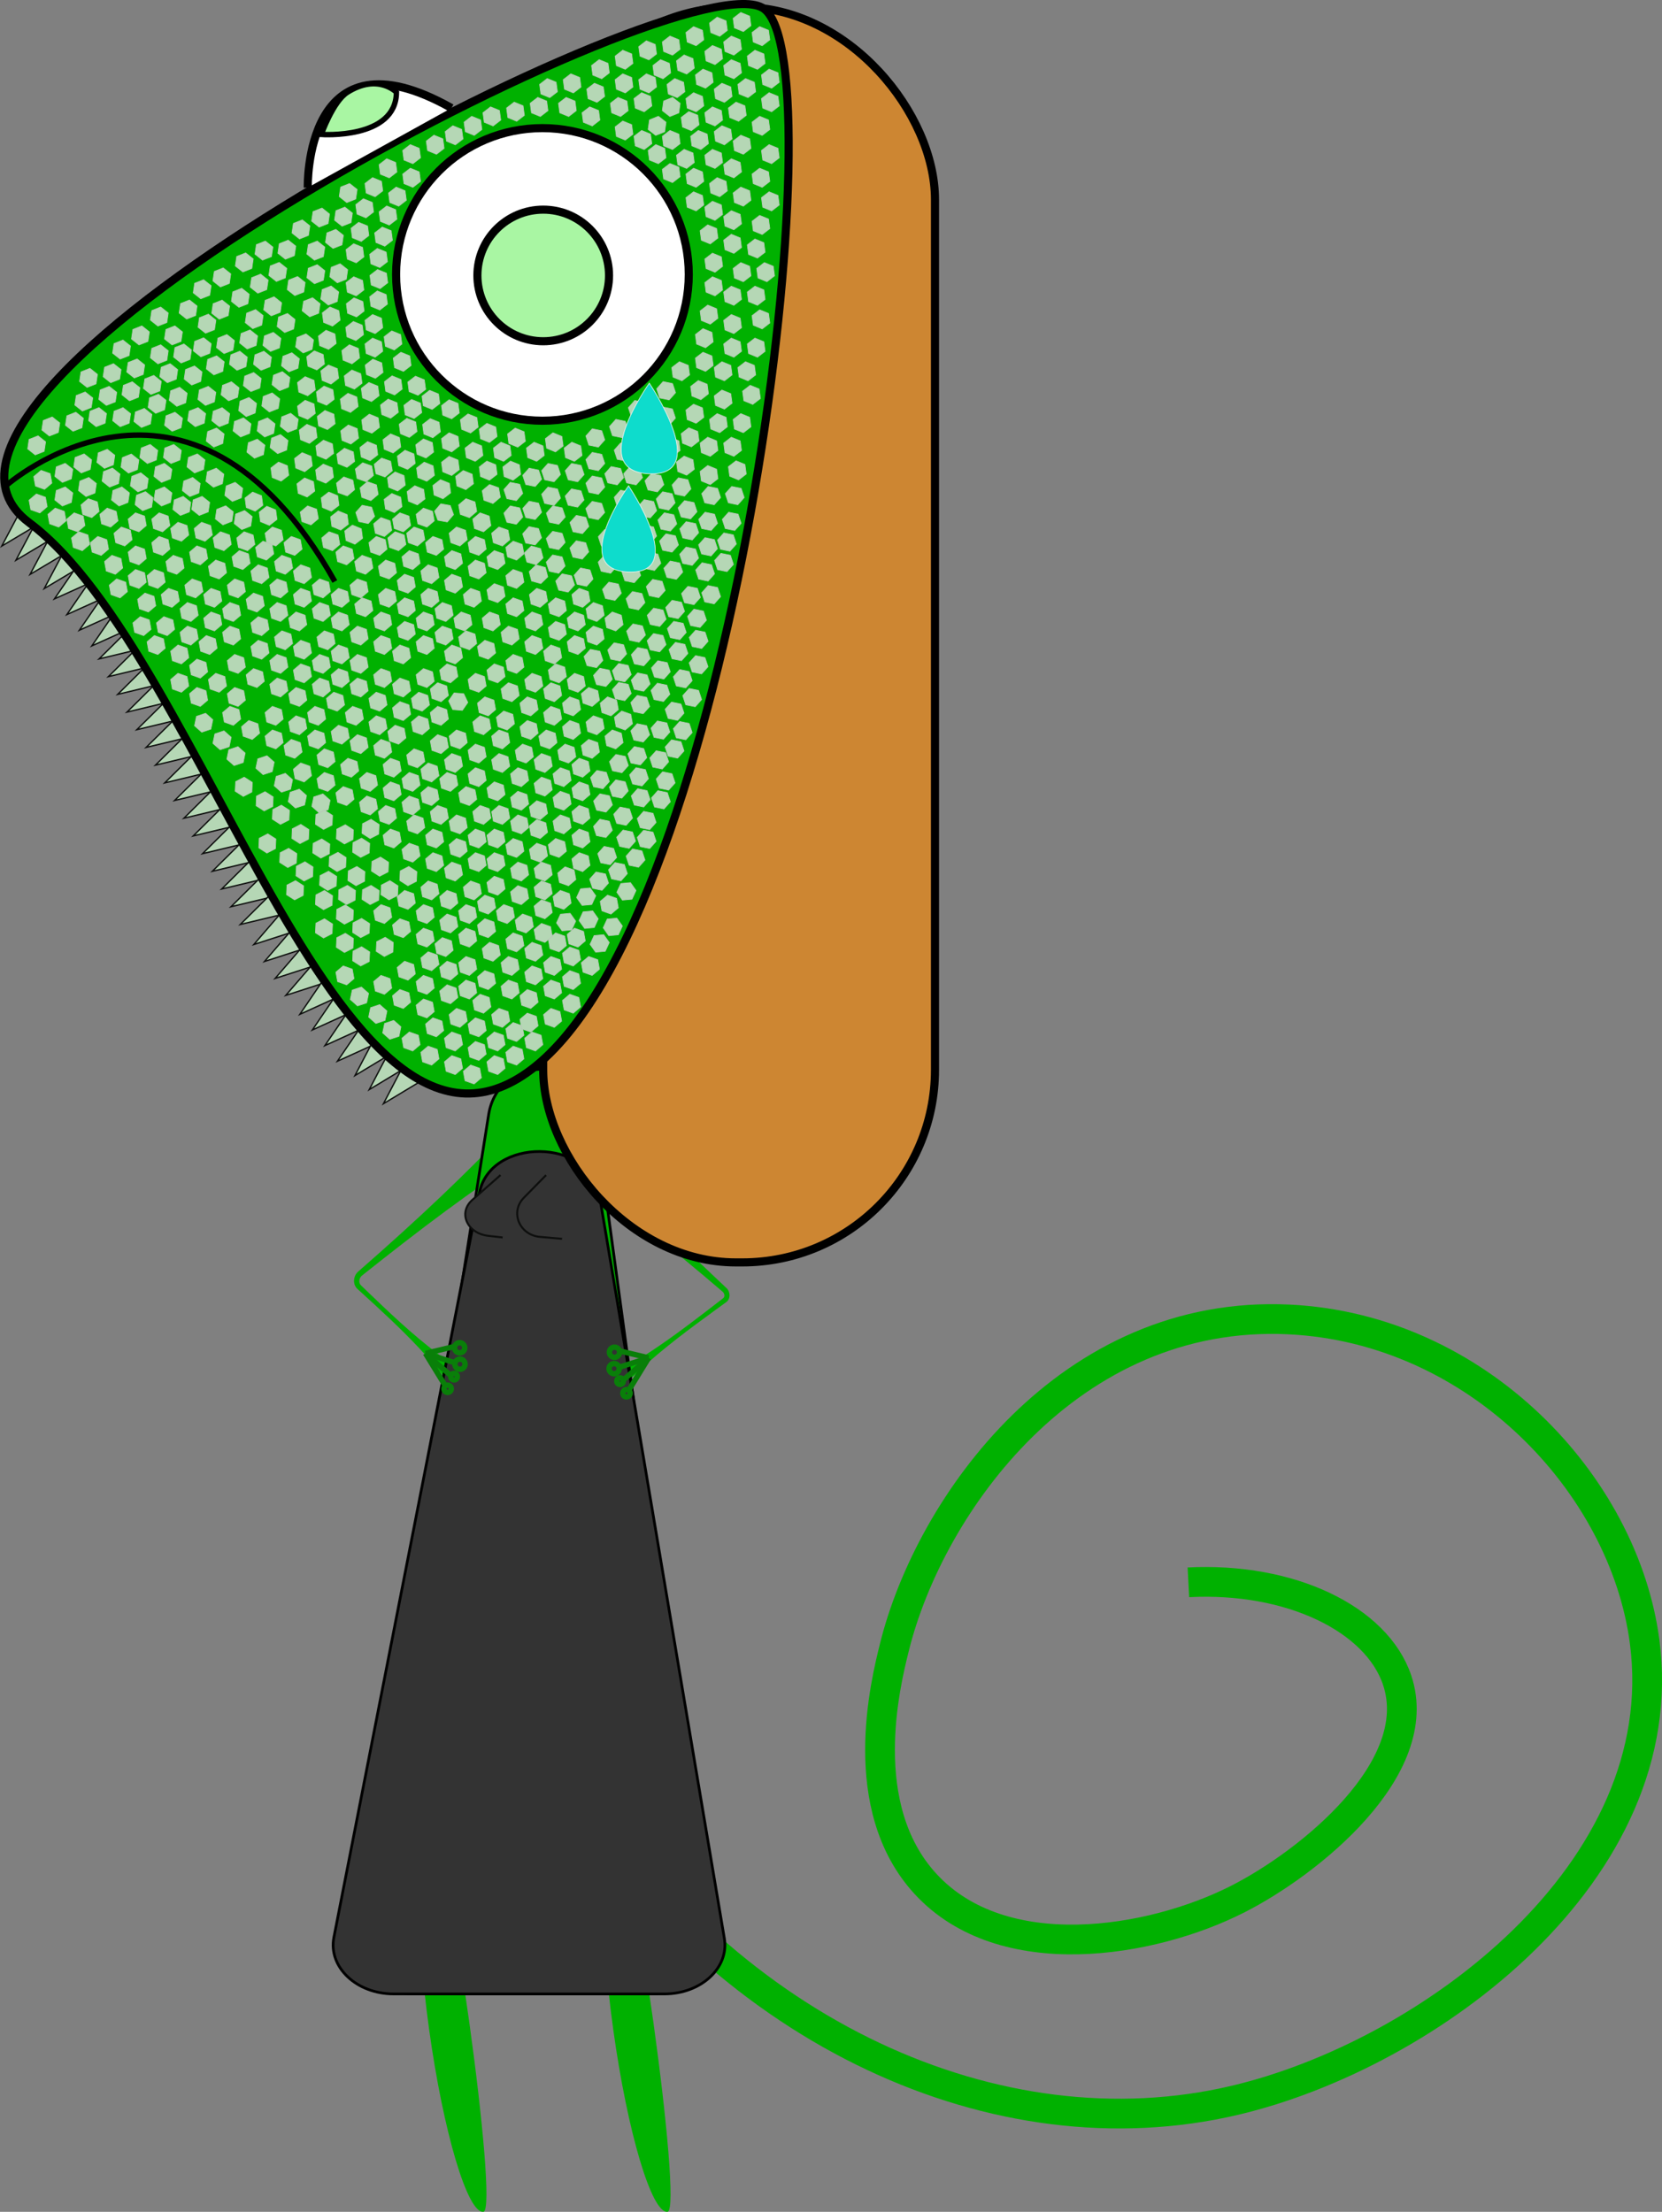 <?xml version="1.0" encoding="UTF-8"?><svg xmlns="http://www.w3.org/2000/svg" viewBox="0 0 614.91 818.5"><rect x="0" y="0" width="614.91" height="818.5" fill="#808080" stroke="none"/><defs><style>.d,.e,.f{fill:#00b100;}.g,.h,.i,.j,.e,.k,.l,.m,.n,.o,.p,.q,.f,.r{stroke-miterlimit:10;}.g,.e,.k,.m,.o,.p,.q,.f{stroke:#000;}.g,.l,.m{stroke-width:2px;}.g,.o{fill:#a9f6a3;}.h{stroke:#b9c5b9;}.h,.i{stroke-width:.25px;}.h,.j{fill:#b5d7b5;}.i{fill:#0edccc;stroke:#f3f2ee;}.j{stroke-width:.5px;}.j,.r{stroke:#0e0f0e;}.k,.r{fill:#333;}.l{stroke:#097f09;}.l,.m,.n{fill:none;}.n{stroke:#00b100;stroke-width:11px;}.o,.p,.q,.f{stroke-width:3px;}.p{fill:#cd8632;}.q{fill:#fff;}.r{stroke-width:.75px;}</style></defs><g id="a"/><g id="b"><g id="c"><g><path class="n" d="M211.74,660.89c58.11,91.07,157.15,137.08,245.1,116.35,71.74-16.91,162.84-84.53,151.64-169.76-7.65-58.15-61.79-115.87-131.61-119.21-81.35-3.89-132.8,68.49-145.91,121.12-3.36,13.5-14.76,59.22,11.44,87.74,28.54,31.07,83.49,21.89,115.4,5.72,26.58-13.47,70.03-48.46,59.13-81.06-7.6-22.73-39.59-38.19-77.25-36.24"/><g><polygon class="j" points="8.26 187.71 .64 202.09 13.92 194.17 8.26 187.71"/><polygon class="j" points="13.5 192.95 5.88 207.33 19.16 199.41 13.5 192.95"/><polygon class="j" points="18.74 198.19 11.12 212.57 24.4 204.65 18.74 198.19"/><polygon class="j" points="23.98 203.43 16.36 217.81 29.64 209.89 23.98 203.43"/><polygon class="j" points="29.33 208.21 20.13 221.63 34.22 215.27 29.33 208.21"/><polygon class="j" points="33.95 214.01 24.74 227.43 38.83 221.07 33.95 214.01"/><polygon class="j" points="38.56 219.81 29.35 233.23 43.44 226.87 38.56 219.81"/><polygon class="j" points="43.17 225.61 33.96 239.03 48.05 232.67 43.17 225.61"/><polygon class="j" points="48.2 232.37 36.65 243.84 51.68 240.22 48.2 232.37"/><polygon class="j" points="51.65 238.93 40.09 250.4 55.12 246.78 51.65 238.93"/><polygon class="j" points="55.09 245.49 43.54 256.96 58.57 253.34 55.09 245.49"/><polygon class="j" points="58.54 252.05 46.98 263.52 62.01 259.9 58.54 252.05"/><polygon class="j" points="62.18 258.57 50.62 270.03 65.65 266.42 62.18 258.57"/><polygon class="j" points="65.62 265.13 54.06 276.59 69.1 272.98 65.62 265.13"/><polygon class="j" points="69.07 271.69 57.51 283.15 72.54 279.54 69.07 271.69"/><polygon class="j" points="72.51 278.25 60.95 289.71 75.99 286.1 72.51 278.25"/><polygon class="j" points="76.15 284.76 64.59 296.23 79.62 292.62 76.15 284.76"/><polygon class="j" points="79.59 291.32 68.04 302.79 83.07 299.18 79.59 291.32"/><polygon class="j" points="83.04 297.88 71.48 309.35 86.51 305.74 83.04 297.88"/><polygon class="j" points="86.48 304.44 74.93 315.91 89.96 312.3 86.48 304.44"/><polygon class="j" points="90.12 310.96 78.56 322.43 93.6 318.82 90.12 310.96"/><polygon class="j" points="93.56 317.52 82.01 328.99 97.04 325.38 93.56 317.52"/><polygon class="j" points="97.01 324.08 85.45 335.55 100.49 331.94 97.01 324.08"/><polygon class="j" points="100.45 330.64 88.9 342.11 103.93 338.5 100.45 330.64"/><polygon class="j" points="104.53 337.2 93.9 349.53 108.6 344.77 104.53 337.2"/><polygon class="j" points="108.47 343.48 97.84 355.81 112.55 351.04 108.47 343.48"/><polygon class="j" points="112.42 349.75 101.79 362.08 116.49 357.31 112.42 349.75"/><polygon class="j" points="116.36 356.02 105.73 368.35 120.44 363.58 116.36 356.02"/><polygon class="j" points="120.09 361.91 110.93 375.37 125 368.96 120.09 361.91"/><polygon class="j" points="124.72 367.69 115.56 381.15 129.63 374.74 124.72 367.69"/><polygon class="j" points="129.36 373.47 120.2 386.93 134.27 380.52 129.36 373.47"/><polygon class="j" points="133.99 379.26 124.83 392.72 138.9 386.31 133.99 379.26"/><polygon class="j" points="138.87 383.6 131.33 398.02 144.56 390.03 138.87 383.6"/><polygon class="j" points="144.14 388.81 136.6 403.23 149.83 395.24 144.14 388.81"/><polygon class="j" points="149.41 394.02 141.86 408.44 155.1 400.45 149.41 394.02"/></g><path class="d" d="M214.7,421.57c15.88,18.37,33.12,35.31,50.73,51.93l3.3,3.1c1.56,1.42,1.65,4.25-.21,5.39-2.44,1.78-4.89,3.53-7.31,5.34-9.78,7.13-19.34,14.5-28.02,23-4.33,4.28-8.57,8.69-12.32,13.76l-7.2-9.6c20.06-7.76,36.93-20.96,53.75-33.96,.96-.56,.63-1.9,0-2.47-10.32-8.82-20.79-17.52-31.48-25.92-9.52-7.46-19.16-14.79-29.24-21.63l8-8.95h0Z"/><path class="d" d="M195.97,426.65c-21.39,13.66-41.48,29.03-61.29,44.79l-.85,.69c-.99,.82-1.27,2.59-.28,3.51l1.6,1.55,3.22,3.08c8.6,8.26,17.33,16.31,27.07,23.25,4.89,3.47,9.91,6.81,15.48,9.54l-8.2,8.76c-10.07-16.91-24.43-30.21-38.8-43.32l-1.65-1.5c-1.88-1.66-1.59-4.82,.22-6.41l.85-.75c10.06-8.8,20.01-17.77,29.71-26.99,8.62-8.22,17.13-16.56,25.22-25.41l7.7,9.21h0Z"/><path class="d" d="M247,818.48c-5.84,.81-14.83-29.35-20.1-67.36-5.26-38.01-4.8-69.48,1.03-70.29,5.84-.81,24.9,136.84,19.07,137.65Z"/><path class="d" d="M178.88,818.48c-5.84,.81-14.83-29.35-20.1-67.36-5.26-38.01-4.8-69.48,1.03-70.29,5.84-.81,24.9,136.84,19.07,137.65Z"/><path class="e" d="M180.78,412.5l-47.79,302.39c-1.91,12.07,7.42,22.98,19.63,22.98h88.9c12.04,0,21.32-10.62,19.7-22.56l-41.11-302.39c-3.08-22.68-35.76-23.04-39.33-.42Z"/><path class="k" d="M177.37,441.41l-53.84,275.52c-2.15,10.99,8.36,20.94,22.12,20.94h100.16c13.57,0,24.02-9.68,22.19-20.55l-46.32-275.52c-3.47-20.67-40.28-20.99-44.31-.39Z"/><g><circle class="l" cx="229.41" cy="511.1" r="1.21"/><circle class="l" cx="227.22" cy="506.48" r="1.89"/><circle class="l" cx="227.35" cy="500.41" r="1.89"/><line class="l" x1="230.56" y1="510.73" x2="239.99" y2="502.49"/><line class="l" x1="229.04" y1="505.98" x2="239.99" y2="502.49"/><line class="l" x1="229.17" y1="499.91" x2="239.99" y2="502.49"/><circle class="l" cx="231.79" cy="515.58" r="1.36"/><line class="l" x1="239.99" y1="502.49" x2="232.37" y2="514.92"/></g><g><circle class="l" cx="167.99" cy="509.45" r="1.21"/><circle class="l" cx="170.18" cy="504.83" r="1.89"/><circle class="l" cx="170.06" cy="498.76" r="1.89"/><line class="l" x1="166.84" y1="509.09" x2="157.41" y2="500.84"/><line class="l" x1="168.36" y1="504.33" x2="157.41" y2="500.84"/><line class="l" x1="168.23" y1="498.26" x2="157.41" y2="500.84"/><circle class="l" cx="165.61" cy="513.93" r="1.36"/><line class="l" x1="157.41" y1="500.84" x2="165.03" y2="513.27"/></g><rect class="p" x="200.97" y="2.6" width="144.96" height="464.56" rx="71.29" ry="71.29"/><path class="f" d="M10.81,193.44C-55.41,144.14,255.16-17.07,282.69,3.26c27.53,20.33-9.49,325.93-82.58,389.65C127.01,456.64,77.03,242.75,10.81,193.44Z"/><circle class="q" cx="200.69" cy="101.55" r="54.14"/><circle class="o" cx="200.98" cy="101.93" r="24.35"/><path class="q" d="M113.87,69.41s-1.49-60.26,53.16-29.43"/><path class="g" d="M146.68,34.15c-.14,17.57-27.8,15.61-27.8,15.61,0,0,4.3-12.24,9.66-15.61,11.3-7.1,18.14,0,18.14,0Z"/><path class="r" d="M207.95,458.44l-8.56-.76c-7.43-.97-10.64-9.28-5.59-14.43l8.23-8.38"/><path class="r" d="M185.97,457.94l-5.26-.6c-7.92-.9-11.34-8.56-5.95-13.31l10.42-9.17"/><path class="m" d="M2.03,179.9s67.98-60.62,121.85,35.29"/><polygon class="h" points="171.15 395.34 168.43 397.65 165.07 396.45 164.43 392.94 167.15 390.63 170.51 391.83 171.15 395.34"/><polygon class="h" points="179.88 390.1 177.16 392.41 173.8 391.21 173.16 387.7 175.88 385.39 179.24 386.59 179.88 390.1"/><polygon class="h" points="178.13 398.83 175.41 401.14 172.05 399.94 171.41 396.43 174.13 394.12 177.49 395.32 178.13 398.83"/><polygon class="h" points="186.87 395.34 184.15 397.65 180.79 396.45 180.15 392.94 182.87 390.63 186.23 391.83 186.87 395.34"/><polygon class="h" points="193.85 391.84 191.13 394.15 187.77 392.95 187.13 389.44 189.85 387.13 193.21 388.33 193.85 391.84"/><polygon class="h" points="186.87 386.6 184.15 388.92 180.79 387.71 180.15 384.2 182.87 381.89 186.23 383.09 186.87 386.6"/><polygon class="h" points="200.84 386.6 198.12 388.92 194.76 387.71 194.12 384.2 196.84 381.89 200.2 383.09 200.84 386.6"/><polygon class="h" points="188.61 377.87 185.89 380.18 182.53 378.98 181.89 375.47 184.61 373.16 187.97 374.36 188.61 377.87"/><polygon class="h" points="193.85 383.11 191.13 385.42 187.77 384.22 187.13 380.71 189.85 378.4 193.21 379.6 193.85 383.11"/><polygon class="h" points="199.09 379.62 196.37 381.93 193.01 380.73 192.37 377.22 195.09 374.91 198.45 376.11 199.09 379.62"/><polygon class="h" points="179.88 381.37 177.16 383.68 173.8 382.47 173.16 378.96 175.88 376.65 179.24 377.85 179.88 381.37"/><polygon class="h" points="172.89 377.87 170.17 380.18 166.81 378.98 166.17 375.47 168.89 373.16 172.25 374.36 172.89 377.87"/><polygon class="h" points="171.15 386.6 168.43 388.92 165.07 387.71 164.43 384.2 167.15 381.89 170.51 383.09 171.15 386.6"/><polygon class="h" points="162.42 391.84 159.7 394.15 156.33 392.95 155.69 389.44 158.41 387.13 161.78 388.33 162.42 391.84"/><polygon class="h" points="164.16 381.37 161.44 383.68 158.08 382.47 157.44 378.96 160.16 376.65 163.52 377.85 164.16 381.37"/><polygon class="h" points="155.43 386.6 152.71 388.92 149.35 387.71 148.71 384.2 151.43 381.89 154.79 383.09 155.43 386.6"/><polygon class="h" points="160.67 374.38 157.95 376.69 154.59 375.49 153.95 371.98 156.67 369.67 160.03 370.87 160.67 374.38"/><polygon class="h" points="169.4 369.14 166.68 371.45 163.32 370.25 162.68 366.74 165.4 364.43 168.76 365.63 169.4 369.14"/><polygon class="h" points="169.4 360.41 166.68 362.72 163.32 361.52 162.68 358.01 165.4 355.7 168.76 356.9 169.4 360.41"/><polygon class="h" points="162.42 356.91 159.7 359.22 156.33 358.02 155.69 354.51 158.41 352.2 161.78 353.4 162.42 356.91"/><polygon class="h" points="160.67 365.65 157.95 367.96 154.59 366.76 153.95 363.25 156.67 360.94 160.03 362.14 160.67 365.65"/><polygon class="h" points="151.94 370.89 149.22 373.2 145.86 372 145.22 368.48 147.94 366.17 151.3 367.38 151.94 370.89"/><polygon class="h" points="153.68 360.41 150.96 362.72 147.6 361.52 146.96 358.01 149.68 355.7 153.04 356.9 153.68 360.41"/><polygon class="h" points="144.95 365.65 142.23 367.96 138.87 366.76 138.23 363.25 140.95 360.94 144.31 362.14 144.95 365.65"/><polygon class="h" points="130.98 362.15 128.26 364.46 124.9 363.26 124.26 359.75 126.98 357.44 130.34 358.64 130.98 362.15"/><polygon class="h" points="192.11 367.39 189.39 369.7 186.02 368.5 185.38 364.99 188.1 362.68 191.47 363.88 192.11 367.39"/><polygon class="h" points="200.84 362.15 198.12 364.46 194.76 363.26 194.12 359.75 196.84 357.44 200.2 358.64 200.84 362.15"/><polygon class="h" points="199.09 370.89 196.37 373.2 193.01 372 192.37 368.48 195.09 366.17 198.45 367.38 199.09 370.89"/><polygon class="h" points="207.82 367.39 205.1 369.7 201.74 368.5 201.1 364.99 203.82 362.68 207.18 363.88 207.82 367.39"/><polygon class="h" points="207.82 377.87 205.1 380.18 201.74 378.98 201.1 375.47 203.82 373.16 207.18 374.36 207.82 377.87"/><polygon class="h" points="214.81 363.9 212.09 366.21 208.73 365.01 208.09 361.5 210.81 359.19 214.17 360.39 214.81 363.9"/><polygon class="h" points="214.81 372.63 212.09 374.94 208.73 373.74 208.09 370.23 210.81 367.92 214.17 369.12 214.81 372.63"/><polygon class="h" points="207.82 358.66 205.1 360.97 201.74 359.77 201.1 356.26 203.82 353.95 207.18 355.15 207.82 358.66"/><polygon class="h" points="221.8 358.66 219.08 360.97 215.72 359.77 215.07 356.26 217.8 353.95 221.16 355.15 221.8 358.66"/><polygon class="h" points="209.57 349.93 206.85 352.24 203.49 351.04 202.85 347.53 205.57 345.22 208.93 346.42 209.57 349.93"/><polygon class="h" points="204.33 337.7 201.61 340.01 198.25 338.81 197.61 335.3 200.33 332.99 203.69 334.19 204.33 337.7"/><polygon class="h" points="216.56 348.18 213.84 350.49 210.48 349.29 209.84 345.78 212.56 343.47 215.92 344.67 216.56 348.18"/><polygon class="h" points="214.81 355.17 212.09 357.48 208.73 356.28 208.09 352.77 210.81 350.46 214.17 351.66 214.81 355.17"/><polygon class="h" points="200.84 353.42 198.12 355.73 194.76 354.53 194.12 351.02 196.84 348.71 200.2 349.91 200.84 353.42"/><polygon class="h" points="193.85 349.93 191.13 352.24 187.77 351.04 187.13 347.53 189.85 345.22 193.21 346.42 193.85 349.93"/><polygon class="h" points="192.11 358.66 189.39 360.97 186.02 359.77 185.38 356.26 188.1 353.95 191.47 355.15 192.11 358.66"/><polygon class="h" points="183.37 363.9 180.65 366.21 177.29 365.01 176.65 361.5 179.37 359.19 182.73 360.39 183.37 363.9"/><polygon class="h" points="176.39 367.39 173.67 369.7 170.31 368.5 169.67 364.99 172.39 362.68 175.75 363.88 176.39 367.39"/><polygon class="h" points="181.63 372.63 178.91 374.94 175.55 373.74 174.91 370.23 177.63 367.92 180.99 369.12 181.63 372.63"/><polygon class="h" points="185.12 353.42 182.4 355.73 179.04 354.53 178.4 351.02 181.12 348.71 184.48 349.91 185.12 353.42"/><polygon class="h" points="176.39 358.66 173.67 360.97 170.31 359.77 169.67 356.26 172.39 353.95 175.75 355.15 176.39 358.66"/><polygon class="h" points="160.67 348.18 157.95 350.49 154.59 349.29 153.95 345.78 156.67 343.47 160.03 344.67 160.67 348.18"/><polygon class="h" points="169.4 342.94 166.68 345.25 163.32 344.05 162.68 340.54 165.4 338.23 168.76 339.43 169.4 342.94"/><polygon class="h" points="167.66 351.68 164.94 353.99 161.57 352.78 160.93 349.27 163.65 346.96 167.02 348.16 167.66 351.68"/><polygon class="h" points="176.39 348.18 173.67 350.49 170.31 349.29 169.67 345.78 172.39 343.47 175.75 344.67 176.39 348.18"/><polygon class="h" points="183.37 344.69 180.65 347 177.29 345.8 176.65 342.29 179.37 339.98 182.73 341.18 183.37 344.69"/><polygon class="h" points="176.39 339.45 173.67 341.76 170.31 340.56 169.67 337.05 172.39 334.74 175.75 335.94 176.39 339.45"/><polygon class="h" points="190.36 339.45 187.64 341.76 184.28 340.56 183.64 337.05 186.36 334.74 189.72 335.94 190.36 339.45"/><polygon class="h" points="197.35 342.94 194.63 345.25 191.26 344.05 190.62 340.54 193.34 338.23 196.71 339.43 197.35 342.94"/><polygon class="h" points="178.13 330.72 175.41 333.03 172.05 331.83 171.41 328.32 174.13 326.01 177.49 327.21 178.13 330.72"/><polygon class="h" points="183.37 335.96 180.65 338.27 177.29 337.07 176.65 333.56 179.37 331.25 182.73 332.45 183.37 335.96"/><polygon class="h" points="169.4 334.21 166.68 336.52 163.32 335.32 162.68 331.81 165.4 329.5 168.76 330.7 169.4 334.21"/><polygon class="h" points="162.42 330.72 159.7 333.03 156.33 331.83 155.69 328.32 158.41 326.01 161.78 327.21 162.42 330.72"/><polygon class="h" points="160.67 339.45 157.95 341.76 154.59 340.56 153.95 337.05 156.67 334.74 160.03 335.94 160.67 339.45"/><polygon class="h" points="151.94 344.69 149.22 347 145.86 345.8 145.22 342.29 147.94 339.98 151.3 341.18 151.94 344.69"/><polygon class="h" points="153.68 334.21 150.96 336.52 147.6 335.32 146.96 331.81 149.68 329.5 153.04 330.7 153.68 334.21"/><polygon class="h" points="144.95 339.45 142.23 341.76 138.87 340.56 138.23 337.05 140.95 334.74 144.31 335.94 144.95 339.45"/><polygon class="h" points="195.6 332.46 192.88 334.77 189.52 333.57 188.88 330.06 191.6 327.75 194.96 328.95 195.6 332.46"/><polygon class="h" points="204.33 323.73 201.61 326.04 198.25 324.84 197.61 321.33 200.33 319.02 203.69 320.22 204.33 323.73"/><polygon class="h" points="204.33 330.72 201.61 333.03 198.25 331.83 197.61 328.32 200.33 326.01 203.69 327.21 204.33 330.72"/><polygon class="h" points="204.33 346.44 201.61 348.75 198.25 347.55 197.61 344.03 200.33 341.72 203.69 342.92 204.33 346.44"/><polygon class="h" points="213.06 325.48 210.34 327.79 206.98 326.59 206.34 323.08 209.06 320.77 212.42 321.97 213.06 325.48"/><polygon class="h" points="211.32 334.21 208.6 336.52 205.24 335.32 204.6 331.81 207.32 329.5 210.68 330.7 211.32 334.21"/><polygon class="h" points="228.78 335.96 226.06 338.27 222.7 337.07 222.06 333.56 224.78 331.25 228.14 332.45 228.78 335.96"/><polygon class="h" points="218.3 311.51 215.58 313.82 212.22 312.62 211.58 309.1 214.3 306.79 217.66 308 218.3 311.51"/><polygon class="h" points="218.3 320.24 215.58 322.55 212.22 321.35 211.58 317.84 214.3 315.53 217.66 316.73 218.3 320.24"/><polygon class="h" points="225.42 348.8 223.93 352.04 220.38 352.37 218.31 349.46 219.8 346.22 223.36 345.89 225.42 348.8"/><polygon class="h" points="230.28 342.68 228.79 345.93 225.23 346.26 223.17 343.34 224.66 340.1 228.22 339.77 230.28 342.68"/><polygon class="h" points="213 340.88 211.51 344.13 207.96 344.46 205.89 341.55 207.38 338.3 210.94 337.97 213 340.88"/><polygon class="h" points="220.43 331.49 218.94 334.73 215.38 335.06 213.32 332.15 214.81 328.91 218.36 328.58 220.43 331.49"/><polygon class="h" points="221.35 340.01 219.86 343.25 216.31 343.58 214.24 340.67 215.73 337.43 219.29 337.09 221.35 340.01"/><polygon class="h" points="235.32 329.53 233.83 332.77 230.28 333.1 228.22 330.19 229.71 326.95 233.26 326.62 235.32 329.53"/><polygon class="h" points="209.57 315 206.85 317.31 203.49 316.11 202.85 312.6 205.57 310.29 208.93 311.49 209.57 315"/><polygon class="h" points="202.59 316.75 199.86 319.06 196.5 317.85 195.86 314.34 198.58 312.03 201.94 313.23 202.59 316.75"/><polygon class="h" points="195.6 323.73 192.88 326.04 189.52 324.84 188.88 321.33 191.6 319.02 194.96 320.22 195.6 323.73"/><polygon class="h" points="186.87 328.97 184.15 331.28 180.79 330.08 180.15 326.57 182.87 324.26 186.23 325.46 186.87 328.97"/><polygon class="h" points="193.85 315 191.13 317.31 187.77 316.11 187.13 312.6 189.85 310.29 193.21 311.49 193.85 315"/><polygon class="h" points="186.87 320.24 184.15 322.55 180.79 321.35 180.15 317.84 182.87 315.53 186.23 316.73 186.87 320.24"/><polygon class="h" points="164.16 320.24 161.44 322.55 158.08 321.35 157.44 317.84 160.16 315.53 163.52 316.73 164.16 320.24"/><polygon class="h" points="172.89 315 170.17 317.31 166.81 316.11 166.17 312.6 168.89 310.29 172.25 311.49 172.89 315"/><polygon class="h" points="171.15 323.73 168.43 326.04 165.07 324.84 164.43 321.33 167.15 319.02 170.51 320.22 171.15 323.73"/><polygon class="h" points="179.88 320.24 177.16 322.55 173.8 321.35 173.16 317.84 175.88 315.53 179.24 316.73 179.88 320.24"/><polygon class="h" points="186.87 311.51 184.15 313.82 180.79 312.62 180.15 309.1 182.87 306.79 186.23 308 186.87 311.51"/><polygon class="h" points="179.88 311.51 177.16 313.82 173.8 312.62 173.16 309.1 175.88 306.79 179.24 308 179.88 311.51"/><polygon class="h" points="195.6 306.27 192.88 308.58 189.52 307.38 188.88 303.87 191.6 301.55 194.96 302.76 195.6 306.27"/><polygon class="h" points="181.63 302.77 178.91 305.08 175.55 303.88 174.91 300.37 177.63 298.06 180.99 299.26 181.63 302.77"/><polygon class="h" points="188.61 302.77 185.89 305.08 182.53 303.88 181.89 300.37 184.61 298.06 187.97 299.26 188.61 302.77"/><polygon class="h" points="172.89 306.27 170.17 308.58 166.81 307.38 166.17 303.87 168.89 301.55 172.25 302.76 172.89 306.27"/><polygon class="h" points="165.91 302.77 163.19 305.08 159.83 303.88 159.19 300.37 161.91 298.06 165.27 299.26 165.91 302.77"/><polygon class="h" points="164.16 311.51 161.44 313.82 158.08 312.62 157.44 309.1 160.16 306.79 163.52 308 164.16 311.51"/><polygon class="h" points="155.43 316.75 152.71 319.06 149.35 317.85 148.71 314.34 151.43 312.03 154.79 313.23 155.43 316.75"/><polygon class="h" points="157.18 306.27 154.46 308.58 151.1 307.38 150.45 303.87 153.18 301.55 156.54 302.76 157.18 306.27"/><polygon class="h" points="148.44 311.51 145.72 313.82 142.36 312.62 141.72 309.1 144.44 306.79 147.8 308 148.44 311.51"/><polygon class="h" points="139.71 299.28 136.99 301.59 133.63 300.39 132.99 296.88 135.71 294.57 139.07 295.77 139.71 299.28"/><polygon class="h" points="148.44 294.04 145.72 296.35 142.36 295.15 141.72 291.64 144.44 289.33 147.8 290.53 148.44 294.04"/><polygon class="h" points="146.7 302.77 143.98 305.08 140.62 303.88 139.98 300.37 142.7 298.06 146.06 299.26 146.7 302.77"/><polygon class="h" points="155.43 299.28 152.71 301.59 149.35 300.39 148.71 296.88 151.43 294.57 154.79 295.77 155.43 299.28"/><polygon class="h" points="162.42 295.79 159.7 298.1 156.33 296.9 155.69 293.39 158.41 291.08 161.78 292.28 162.42 295.79"/><polygon class="h" points="155.43 290.55 152.71 292.86 149.35 291.66 148.71 288.15 151.43 285.84 154.79 287.04 155.43 290.55"/><polygon class="h" points="169.4 290.55 166.68 292.86 163.32 291.66 162.68 288.15 165.4 285.84 168.76 287.04 169.4 290.55"/><polygon class="h" points="171.15 283.56 168.43 285.87 165.07 284.67 164.43 281.16 167.15 278.85 170.51 280.05 171.15 283.56"/><polygon class="h" points="176.39 295.79 173.67 298.1 170.31 296.9 169.67 293.39 172.39 291.08 175.75 292.28 176.39 295.79"/><polygon class="h" points="157.18 281.82 154.46 284.13 151.1 282.93 150.45 279.41 153.18 277.1 156.54 278.31 157.18 281.82"/><polygon class="h" points="162.42 287.06 159.7 289.37 156.33 288.16 155.69 284.65 158.41 282.34 161.78 283.54 162.42 287.06"/><polygon class="h" points="148.44 285.31 145.72 287.62 142.36 286.42 141.72 282.91 144.44 280.6 147.8 281.8 148.44 285.31"/><polygon class="h" points="165.91 276.58 163.19 278.89 159.83 277.69 159.19 274.17 161.91 271.86 165.27 273.07 165.91 276.58"/><polygon class="h" points="139.71 290.55 136.99 292.86 133.63 291.66 132.99 288.15 135.71 285.84 139.07 287.04 139.71 290.55"/><polygon class="h" points="130.98 295.79 128.26 298.1 124.9 296.9 124.26 293.39 126.98 291.08 130.34 292.28 130.98 295.79"/><polygon class="h" points="132.73 285.31 130.01 287.62 126.64 286.42 126 282.91 128.72 280.6 132.09 281.8 132.73 285.31"/><polygon class="h" points="123.99 290.55 121.27 292.86 117.91 291.66 117.27 288.15 119.99 285.84 123.35 287.04 123.99 290.55"/><polygon class="h" points="115.26 287.06 112.54 289.37 109.18 288.16 108.54 284.65 111.26 282.34 114.62 283.54 115.26 287.06"/><polygon class="h" points="195.6 297.53 192.88 299.84 189.52 298.64 188.88 295.13 191.6 292.82 194.96 294.02 195.6 297.53"/><polygon class="h" points="204.33 292.29 201.61 294.61 198.25 293.4 197.61 289.89 200.33 287.58 203.69 288.78 204.33 292.29"/><polygon class="h" points="202.59 301.03 199.86 303.34 196.5 302.14 195.86 298.63 198.58 296.32 201.94 297.52 202.59 301.03"/><polygon class="h" points="202.59 308.01 199.86 310.32 196.5 309.12 195.86 305.61 198.58 303.3 201.94 304.5 202.59 308.01"/><polygon class="h" points="211.32 297.53 208.6 299.84 205.24 298.64 204.6 295.13 207.32 292.82 210.68 294.02 211.32 297.53"/><polygon class="h" points="211.32 306.27 208.6 308.58 205.24 307.38 204.6 303.87 207.32 301.55 210.68 302.76 211.32 306.27"/><polygon class="h" points="218.3 302.77 215.58 305.08 212.22 303.88 211.58 300.37 214.3 298.06 217.66 299.26 218.3 302.77"/><polygon class="h" points="218.3 294.04 215.58 296.35 212.22 295.15 211.58 291.64 214.3 289.33 217.66 290.53 218.3 294.04"/><polygon class="h" points="211.32 288.8 208.6 291.11 205.24 289.91 204.6 286.4 207.32 284.09 210.68 285.29 211.32 288.8"/><polygon class="h" points="221.8 278.32 219.08 280.63 215.72 279.43 215.07 275.92 217.8 273.61 221.16 274.81 221.8 278.32"/><polygon class="h" points="213.06 280.07 210.34 282.38 206.98 281.18 206.34 277.67 209.06 275.36 212.42 276.56 213.06 280.07"/><polygon class="h" points="218.3 285.31 215.58 287.62 212.22 286.42 211.58 282.91 214.3 280.6 217.66 281.8 218.3 285.31"/><polygon class="h" points="204.33 283.56 201.61 285.87 198.25 284.67 197.61 281.16 200.33 278.85 203.69 280.05 204.33 283.56"/><polygon class="h" points="197.35 280.07 194.63 282.38 191.26 281.18 190.62 277.67 193.34 275.36 196.71 276.56 197.35 280.07"/><polygon class="h" points="195.6 288.8 192.88 291.11 189.52 289.91 188.88 286.4 191.6 284.09 194.96 285.29 195.6 288.8"/><polygon class="h" points="186.87 294.04 184.15 296.35 180.79 295.15 180.15 291.64 182.87 289.33 186.23 290.53 186.87 294.04"/><polygon class="h" points="188.61 283.56 185.89 285.87 182.53 284.67 181.89 281.16 184.61 278.85 187.97 280.05 188.61 283.56"/><polygon class="h" points="179.88 288.8 177.16 291.11 173.8 289.91 173.16 286.4 175.88 284.09 179.24 285.29 179.88 288.8"/><polygon class="h" points="179.88 280.07 177.16 282.38 173.8 281.18 173.16 277.67 175.88 275.36 179.24 276.56 179.88 280.07"/><polygon class="h" points="188.61 274.83 185.89 277.14 182.53 275.94 181.89 272.43 184.61 270.12 187.97 271.32 188.61 274.83"/><polygon class="h" points="181.63 269.59 178.91 271.9 175.55 270.7 174.91 267.19 177.63 264.88 180.99 266.08 181.63 269.59"/><polygon class="h" points="172.89 274.83 170.17 277.14 166.81 275.94 166.17 272.43 168.89 270.12 172.25 271.32 172.89 274.83"/><polygon class="h" points="199.09 271.34 196.37 273.65 193.01 272.45 192.37 268.94 195.09 266.63 198.45 267.83 199.09 271.34"/><polygon class="h" points="207.82 266.1 205.1 268.41 201.74 267.21 201.1 263.7 203.82 261.39 207.18 262.59 207.82 266.1"/><polygon class="h" points="206.08 274.83 203.36 277.14 200 275.94 199.36 272.43 202.08 270.12 205.44 271.32 206.08 274.83"/><polygon class="h" points="214.81 271.34 212.09 273.65 208.73 272.45 208.09 268.94 210.81 266.63 214.17 267.83 214.81 271.34"/><polygon class="h" points="223.54 269.59 220.82 271.9 217.46 270.7 216.82 267.19 219.54 264.88 222.9 266.08 223.54 269.59"/><polygon class="h" points="214.81 262.6 212.09 264.91 208.73 263.71 208.09 260.2 210.81 257.89 214.17 259.09 214.81 262.6"/><polygon class="h" points="228.78 262.6 226.06 264.91 222.7 263.71 222.06 260.2 224.78 257.89 228.14 259.09 228.78 262.6"/><polygon class="h" points="234.02 267.84 231.3 270.15 227.94 268.95 227.3 265.44 230.02 263.13 233.38 264.33 234.02 267.84"/><polygon class="h" points="230.53 274.83 227.81 277.14 224.45 275.94 223.81 272.43 226.53 270.12 229.89 271.32 230.53 274.83"/><polygon class="h" points="216.56 253.87 213.84 256.18 210.48 254.98 209.84 251.47 212.56 249.16 215.92 250.36 216.56 253.87"/><polygon class="h" points="221.8 259.11 219.08 261.42 215.72 260.22 215.07 256.71 217.8 254.4 221.16 255.6 221.8 259.11"/><polygon class="h" points="207.82 257.37 205.1 259.68 201.74 258.47 201.1 254.96 203.82 252.65 207.18 253.85 207.82 257.37"/><polygon class="h" points="209.57 250.38 206.85 252.69 203.49 251.49 202.85 247.98 205.57 245.67 208.93 246.87 209.57 250.38"/><polygon class="h" points="200.84 253.87 198.12 256.18 194.76 254.98 194.12 251.47 196.84 249.16 200.2 250.36 200.84 253.87"/><polygon class="h" points="193.85 246.89 191.13 249.2 187.77 248 187.13 244.48 189.85 242.17 193.21 243.38 193.85 246.89"/><polygon class="h" points="199.09 262.6 196.37 264.91 193.01 263.71 192.37 260.2 195.09 257.89 198.45 259.09 199.09 262.6"/><polygon class="h" points="190.36 267.84 187.64 270.15 184.28 268.95 183.64 265.44 186.36 263.13 189.72 264.33 190.36 267.84"/><polygon class="h" points="192.11 257.37 189.39 259.68 186.02 258.47 185.38 254.96 188.1 252.65 191.47 253.85 192.11 257.37"/><polygon class="h" points="186.87 250.38 184.15 252.69 180.79 251.49 180.15 247.98 182.87 245.67 186.23 246.87 186.87 250.38"/><polygon class="h" points="183.37 262.6 180.65 264.91 177.29 263.71 176.65 260.2 179.37 257.89 182.73 259.09 183.37 262.6"/><polygon class="h" points="179.88 253.87 177.16 256.18 173.8 254.98 173.16 251.47 175.88 249.16 179.24 250.36 179.88 253.87"/><polygon class="h" points="169.4 250.38 166.68 252.69 163.32 251.49 162.68 247.98 165.4 245.67 168.76 246.87 169.4 250.38"/><polygon class="h" points="171.15 243.39 168.43 245.7 165.07 244.5 164.43 240.99 167.15 238.68 170.51 239.88 171.15 243.39"/><polygon class="h" points="143.2 269.59 140.48 271.9 137.12 270.7 136.48 267.19 139.2 264.88 142.56 266.08 143.2 269.59"/><polygon class="h" points="151.94 264.35 149.22 266.66 145.86 265.46 145.22 261.95 147.94 259.64 151.3 260.84 151.94 264.35"/><polygon class="h" points="150.19 273.08 147.47 275.39 144.11 274.19 143.47 270.68 146.19 268.37 149.55 269.57 150.19 273.08"/><polygon class="h" points="136.22 276.58 133.5 278.89 130.14 277.69 129.5 274.17 132.22 271.86 135.58 273.07 136.22 276.58"/><polygon class="h" points="144.95 278.32 142.23 280.63 138.87 279.43 138.23 275.92 140.95 273.61 144.31 274.81 144.95 278.32"/><polygon class="h" points="158.92 269.59 156.2 271.9 152.84 270.7 152.2 267.19 154.92 264.88 158.28 266.08 158.92 269.59"/><polygon class="h" points="165.91 266.1 163.19 268.41 159.83 267.21 159.19 263.7 161.91 261.39 165.27 262.59 165.91 266.1"/><polygon class="h" points="158.92 260.86 156.2 263.17 152.84 261.97 152.2 258.46 154.92 256.15 158.28 257.35 158.92 260.86"/><polygon class="h" points="171.06 262.88 167.5 262.59 165.98 259.36 168.01 256.43 171.57 256.72 173.09 259.95 171.06 262.88"/><polygon class="h" points="160.67 252.13 157.95 254.44 154.59 253.24 153.95 249.72 156.67 247.41 160.03 248.61 160.67 252.13"/><polygon class="h" points="165.91 257.37 163.19 259.68 159.83 258.47 159.19 254.96 161.91 252.65 165.27 253.85 165.91 257.37"/><polygon class="h" points="151.94 255.62 149.22 257.93 145.86 256.73 145.22 253.22 147.94 250.91 151.3 252.11 151.94 255.62"/><polygon class="h" points="144.95 252.13 142.23 254.44 138.87 253.24 138.23 249.72 140.95 247.41 144.31 248.61 144.95 252.13"/><polygon class="h" points="143.2 260.86 140.48 263.17 137.12 261.97 136.48 258.46 139.2 256.15 142.56 257.35 143.2 260.86"/><polygon class="h" points="134.47 266.1 131.75 268.41 128.39 267.21 127.75 263.7 130.47 261.39 133.83 262.59 134.47 266.1"/><polygon class="h" points="136.22 255.62 133.5 257.93 130.14 256.73 129.5 253.22 132.22 250.91 135.58 252.11 136.22 255.62"/><polygon class="h" points="127.49 260.86 124.77 263.17 121.41 261.97 120.76 258.46 123.49 256.15 126.85 257.35 127.49 260.86"/><polygon class="h" points="106.53 255.62 103.81 257.93 100.45 256.73 99.81 253.22 102.53 250.91 105.89 252.11 106.53 255.62"/><polygon class="h" points="115.26 250.38 112.54 252.69 109.18 251.49 108.54 247.98 111.26 245.67 114.62 246.87 115.26 250.38"/><polygon class="h" points="113.51 259.11 110.79 261.42 107.43 260.22 106.79 256.71 109.51 254.4 112.87 255.6 113.51 259.11"/><polygon class="h" points="122.25 255.62 119.53 257.93 116.17 256.73 115.53 253.22 118.25 250.91 121.61 252.11 122.25 255.62"/><polygon class="h" points="129.23 252.13 126.51 254.44 123.15 253.24 122.51 249.72 125.23 247.41 128.59 248.61 129.23 252.13"/><polygon class="h" points="122.25 246.89 119.53 249.2 116.17 248 115.53 244.48 118.25 242.17 121.61 243.38 122.25 246.89"/><polygon class="h" points="136.22 246.89 133.5 249.2 130.14 248 129.5 244.48 132.22 242.17 135.58 243.38 136.22 246.89"/><polygon class="h" points="123.99 238.15 121.27 240.46 117.91 239.26 117.27 235.75 119.99 233.44 123.35 234.64 123.99 238.15"/><polygon class="h" points="129.23 243.39 126.51 245.7 123.15 244.5 122.51 240.99 125.23 238.68 128.59 239.88 129.23 243.39"/><polygon class="h" points="115.26 241.65 112.54 243.96 109.18 242.76 108.54 239.25 111.26 236.94 114.62 238.14 115.26 241.65"/><polygon class="h" points="108.28 238.15 105.55 240.46 102.19 239.26 101.55 235.75 104.27 233.44 107.63 234.64 108.28 238.15"/><polygon class="h" points="106.53 246.89 103.81 249.2 100.45 248 99.81 244.48 102.53 242.17 105.89 243.38 106.53 246.89"/><polygon class="h" points="97.8 252.13 95.08 254.44 91.72 253.24 91.07 249.72 93.79 247.41 97.16 248.61 97.8 252.13"/><polygon class="h" points="99.54 241.65 96.82 243.96 93.46 242.76 92.82 239.25 95.54 236.94 98.9 238.14 99.54 241.65"/><polygon class="h" points="99.54 232.91 96.82 235.22 93.46 234.02 92.82 230.51 95.54 228.2 98.9 229.4 99.54 232.91"/><polygon class="h" points="90.81 246.89 88.09 249.2 84.73 248 84.09 244.48 86.81 242.17 90.17 243.38 90.81 246.89"/><polygon class="h" points="104.78 274.83 102.06 277.14 98.7 275.94 98.06 272.43 100.78 270.12 104.14 271.32 104.78 274.83"/><polygon class="h" points="113.51 269.59 110.79 271.9 107.43 270.7 106.79 267.19 109.51 264.88 112.87 266.08 113.51 269.59"/><polygon class="h" points="111.77 278.32 109.05 280.63 105.69 279.43 105.05 275.92 107.77 273.61 111.13 274.81 111.77 278.32"/><polygon class="h" points="120.5 274.83 117.78 277.14 114.42 275.94 113.78 272.43 116.5 270.12 119.86 271.32 120.5 274.83"/><polygon class="h" points="123.99 281.82 121.27 284.13 117.91 282.93 117.27 279.41 119.99 277.1 123.35 278.31 123.99 281.82"/><polygon class="h" points="129.23 273.08 126.51 275.39 123.15 274.19 122.51 270.68 125.23 268.37 128.59 269.57 129.23 273.08"/><polygon class="h" points="120.5 266.1 117.78 268.41 114.42 267.21 113.78 263.7 116.5 261.39 119.86 262.59 120.5 266.1"/><polygon class="h" points="104.78 266.1 102.06 268.41 98.7 267.21 98.06 263.7 100.78 261.39 104.14 262.59 104.78 266.1"/><polygon class="h" points="96.05 271.34 93.33 273.65 89.97 272.45 89.33 268.94 92.05 266.63 95.41 267.83 96.05 271.34"/><polygon class="h" points="84.81 276.33 81.43 277.45 78.76 275.08 79.48 271.59 82.87 270.46 85.53 272.83 84.81 276.33"/><polygon class="h" points="89.99 282.18 86.6 283.3 83.93 280.93 84.65 277.44 88.04 276.31 90.71 278.68 89.99 282.18"/><polygon class="h" points="78.02 269.82 74.64 270.95 71.97 268.58 72.69 265.08 76.07 263.95 78.74 266.33 78.02 269.82"/><polygon class="h" points="107.52 292.05 104.13 293.17 101.46 290.8 102.18 287.3 105.57 286.18 108.24 288.55 107.52 292.05"/><polygon class="h" points="112.69 297.9 109.3 299.02 106.64 296.65 107.36 293.16 110.74 292.03 113.41 294.4 112.69 297.9"/><polygon class="h" points="121.42 299.64 118.04 300.77 115.37 298.4 116.09 294.9 119.47 293.78 122.14 296.15 121.42 299.64"/><polygon class="h" points="100.73 285.54 97.34 286.66 94.67 284.29 95.39 280.8 98.78 279.67 101.45 282.04 100.73 285.54"/><polygon class="h" points="100.91 298.45 97.74 300.09 94.74 298.17 94.9 294.6 98.07 292.96 101.08 294.89 100.91 298.45"/><polygon class="h" points="106.93 303.43 103.76 305.07 100.76 303.14 100.92 299.58 104.09 297.94 107.1 299.86 106.93 303.43"/><polygon class="h" points="93.19 293.09 90.02 294.73 87.01 292.8 87.18 289.24 90.35 287.6 93.35 289.52 93.19 293.09"/><polygon class="h" points="109.64 319.41 106.47 321.05 103.47 319.13 103.63 315.56 106.8 313.92 109.81 315.85 109.64 319.41"/><polygon class="h" points="115.67 324.39 112.5 326.03 109.49 324.1 109.66 320.54 112.83 318.9 115.83 320.82 115.67 324.39"/><polygon class="h" points="124.4 327.88 121.23 329.52 118.22 327.59 118.39 324.03 121.56 322.39 124.56 324.31 124.4 327.88"/><polygon class="h" points="112.17 331.37 109 333.01 106 331.09 106.16 327.52 109.33 325.88 112.34 327.81 112.17 331.37"/><polygon class="h" points="101.92 314.05 98.75 315.69 95.74 313.76 95.91 310.2 99.08 308.56 102.08 310.48 101.92 314.05"/><polygon class="h" points="121.87 315.92 118.7 317.56 115.69 315.63 115.86 312.07 119.03 310.43 122.03 312.35 121.87 315.92"/><polygon class="h" points="127.89 320.89 124.72 322.53 121.72 320.61 121.88 317.04 125.05 315.4 128.06 317.33 127.89 320.89"/><polygon class="h" points="114.14 310.55 110.97 312.19 107.97 310.27 108.13 306.7 111.3 305.06 114.31 306.99 114.14 310.55"/><polygon class="h" points="130.6 310.68 127.43 312.32 124.43 310.4 124.59 306.83 127.76 305.19 130.77 307.12 130.6 310.68"/><polygon class="h" points="136.62 315.65 133.45 317.29 130.45 315.37 130.61 311.8 133.78 310.16 136.79 312.09 136.62 315.65"/><polygon class="h" points="140.12 308.67 136.95 310.31 133.94 308.38 134.11 304.82 137.28 303.18 140.28 305.1 140.12 308.67"/><polygon class="h" points="134.88 326.13 131.71 327.77 128.7 325.85 128.87 322.28 132.04 320.64 135.04 322.57 134.88 326.13"/><polygon class="h" points="140.12 333.12 136.95 334.76 133.94 332.83 134.11 329.27 137.28 327.63 140.28 329.55 140.12 333.12"/><polygon class="h" points="143.61 322.64 140.44 324.28 137.44 322.35 137.6 318.79 140.77 317.15 143.77 319.07 143.61 322.64"/><polygon class="h" points="147.1 331.37 143.93 333.01 140.93 331.09 141.09 327.52 144.26 325.88 147.27 327.81 147.1 331.37"/><polygon class="h" points="154.09 326.13 150.92 327.77 147.91 325.85 148.08 322.28 151.25 320.64 154.25 322.57 154.09 326.13"/><polygon class="h" points="122.88 305.31 119.71 306.95 116.7 305.03 116.87 301.46 120.04 299.82 123.04 301.75 122.88 305.31"/><polygon class="h" points="130.6 340.37 127.43 342.01 124.43 340.09 124.59 336.52 127.76 334.88 130.77 336.81 130.6 340.37"/><polygon class="h" points="136.62 345.34 133.45 346.98 130.45 345.06 130.61 341.49 133.78 339.85 136.79 341.78 136.62 345.34"/><polygon class="h" points="131.38 333.12 128.21 334.76 125.21 332.83 125.37 329.27 128.54 327.63 131.55 329.55 131.38 333.12"/><polygon class="h" points="122.88 335.01 119.71 336.65 116.7 334.72 116.87 331.15 120.04 329.51 123.04 331.44 122.88 335.01"/><polygon class="h" points="130.6 350.85 127.43 352.49 124.43 350.56 124.59 347 127.76 345.36 130.77 347.28 130.6 350.85"/><polygon class="h" points="136.62 355.82 133.45 357.46 130.45 355.54 130.61 351.97 133.78 350.33 136.79 352.26 136.62 355.82"/><polygon class="h" points="145.36 352.33 142.19 353.97 139.18 352.04 139.35 348.48 142.52 346.84 145.52 348.76 145.36 352.33"/><polygon class="h" points="122.88 345.48 119.71 347.12 116.7 345.2 116.87 341.63 120.04 339.99 123.04 341.92 122.88 345.48"/><polygon class="h" points="142.45 377.62 139.06 378.75 136.39 376.38 137.11 372.88 140.5 371.76 143.17 374.13 142.45 377.62"/><polygon class="h" points="147.62 383.48 144.23 384.6 141.57 382.23 142.29 378.73 145.67 377.61 148.34 379.98 147.62 383.48"/><polygon class="h" points="135.66 371.12 132.27 372.24 129.6 369.87 130.32 366.38 133.71 365.25 136.38 367.62 135.66 371.12"/><polygon class="h" points="89.06 266.1 86.34 268.41 82.98 267.21 82.34 263.7 85.06 261.39 88.42 262.59 89.06 266.1"/><polygon class="h" points="76.84 248.63 74.12 250.94 70.76 249.74 70.12 246.23 72.84 243.92 76.2 245.12 76.84 248.63"/><polygon class="h" points="69.85 243.39 67.13 245.7 63.77 244.5 63.13 240.99 65.85 238.68 69.21 239.88 69.85 243.39"/><polygon class="h" points="76.84 259.11 74.12 261.42 70.76 260.22 70.12 256.71 72.84 254.4 76.2 255.6 76.84 259.11"/><polygon class="h" points="69.85 253.87 67.13 256.18 63.77 254.98 63.13 251.47 65.85 249.16 69.21 250.36 69.85 253.87"/><polygon class="h" points="90.81 259.11 88.09 261.42 84.73 260.22 84.09 256.71 86.81 254.4 90.17 255.6 90.81 259.11"/><polygon class="h" points="83.82 253.87 81.1 256.18 77.74 254.98 77.1 251.47 79.82 249.16 83.18 250.36 83.82 253.87"/><polygon class="h" points="73.35 236.41 70.63 238.72 67.26 237.52 66.62 234.01 69.34 231.7 72.71 232.9 73.35 236.41"/><polygon class="h" points="82.08 231.17 79.36 233.48 76 232.28 75.36 228.77 78.08 226.46 81.44 227.66 82.08 231.17"/><polygon class="h" points="80.33 239.9 77.61 242.21 74.25 241.01 73.61 237.5 76.33 235.19 79.69 236.39 80.33 239.9"/><polygon class="h" points="89.06 236.41 86.34 238.72 82.98 237.52 82.34 234.01 85.06 231.7 88.42 232.9 89.06 236.41"/><polygon class="h" points="89.06 227.68 86.34 229.99 82.98 228.78 82.34 225.27 85.06 222.96 88.42 224.16 89.06 227.68"/><polygon class="h" points="82.08 222.44 79.36 224.75 76 223.55 75.36 220.03 78.08 217.72 81.44 218.92 82.08 222.44"/><polygon class="h" points="75.09 218.94 72.37 221.25 69.01 220.05 68.37 216.54 71.09 214.23 74.45 215.43 75.09 218.94"/><polygon class="h" points="73.35 227.68 70.63 229.99 67.26 228.78 66.62 225.27 69.34 222.96 72.71 224.16 73.35 227.68"/><polygon class="h" points="64.61 232.91 61.89 235.22 58.53 234.02 57.89 230.51 60.61 228.2 63.97 229.4 64.61 232.91"/><polygon class="h" points="66.36 222.44 63.64 224.75 60.28 223.55 59.64 220.03 62.36 217.72 65.72 218.92 66.36 222.44"/><polygon class="h" points="92.56 208.46 89.84 210.77 86.48 209.57 85.84 206.06 88.56 203.75 91.92 204.95 92.56 208.46"/><polygon class="h" points="83.82 211.96 81.1 214.27 77.74 213.07 77.1 209.56 79.82 207.24 83.18 208.45 83.82 211.96"/><polygon class="h" points="76.84 206.72 74.12 209.03 70.76 207.83 70.12 204.32 72.84 202.01 76.2 203.21 76.84 206.72"/><polygon class="h" points="68.11 210.21 65.39 212.52 62.02 211.32 61.38 207.81 64.1 205.5 67.47 206.7 68.11 210.21"/><polygon class="h" points="62.87 203.22 60.15 205.53 56.79 204.33 56.14 200.82 58.87 198.51 62.23 199.71 62.87 203.22"/><polygon class="h" points="54.13 206.72 51.41 209.03 48.05 207.83 47.41 204.32 50.13 202.01 53.49 203.21 54.13 206.72"/><polygon class="h" points="54.13 194.49 51.41 196.8 48.05 195.6 47.41 192.09 50.13 189.78 53.49 190.98 54.13 194.49"/><polygon class="h" points="61.12 215.45 58.4 217.76 55.04 216.56 54.4 213.05 57.12 210.74 60.48 211.94 61.12 215.45"/><polygon class="h" points="47.15 218.94 44.43 221.25 41.07 220.05 40.43 216.54 43.15 214.23 46.51 215.43 47.15 218.94"/><polygon class="h" points="54.13 215.45 51.41 217.76 48.05 216.56 47.41 213.05 50.13 210.74 53.49 211.94 54.13 215.45"/><polygon class="h" points="48.89 199.73 46.17 202.04 42.81 200.84 42.17 197.33 44.89 195.02 48.25 196.22 48.89 199.73"/><polygon class="h" points="40.16 203.22 37.44 205.53 34.08 204.33 33.44 200.82 36.16 198.51 39.52 199.71 40.16 203.22"/><polygon class="h" points="45.4 210.21 42.68 212.52 39.32 211.32 38.68 207.81 41.4 205.5 44.76 206.7 45.4 210.21"/><polygon class="h" points="61.12 239.9 58.4 242.21 55.04 241.01 54.4 237.5 57.12 235.19 60.48 236.39 61.12 239.9"/><polygon class="h" points="31.43 194.49 28.71 196.8 25.35 195.6 24.71 192.09 27.43 189.78 30.79 190.98 31.43 194.49"/><polygon class="h" points="33.18 201.48 30.46 203.79 27.1 202.59 26.45 199.08 29.18 196.77 32.54 197.97 33.18 201.48"/><polygon class="h" points="24.44 192.75 21.72 195.06 18.36 193.85 17.72 190.34 20.44 188.03 23.8 189.23 24.44 192.75"/><polygon class="h" points="17.46 187.51 14.74 189.82 11.38 188.62 10.74 185.1 13.46 182.79 16.82 184 17.46 187.51"/><polygon class="h" points="19.2 178.77 16.48 181.08 13.12 179.88 12.48 176.37 15.2 174.06 18.56 175.26 19.2 178.77"/><polygon class="h" points="55.88 232.91 53.16 235.22 49.8 234.02 49.16 230.51 51.88 228.2 55.24 229.4 55.88 232.91"/><polygon class="h" points="57.63 224.18 54.91 226.49 51.55 225.29 50.91 221.78 53.63 219.47 56.99 220.67 57.63 224.18"/><polygon class="h" points="106.53 227.68 103.81 229.99 100.45 228.78 99.81 225.27 102.53 222.96 105.89 224.16 106.53 227.68"/><polygon class="h" points="115.26 222.44 112.54 224.75 109.18 223.55 108.54 220.03 111.26 217.72 114.62 218.92 115.26 222.44"/><polygon class="h" points="113.51 231.17 110.79 233.48 107.43 232.28 106.79 228.77 109.51 226.46 112.87 227.66 113.51 231.17"/><polygon class="h" points="122.25 227.68 119.53 229.99 116.17 228.78 115.53 225.27 118.25 222.96 121.61 224.16 122.25 227.68"/><polygon class="h" points="122.25 218.94 119.53 221.25 116.17 220.05 115.53 216.54 118.25 214.23 121.61 215.43 122.25 218.94"/><polygon class="h" points="115.26 213.7 112.54 216.01 109.18 214.81 108.54 211.3 111.26 208.99 114.62 210.19 115.26 213.7"/><polygon class="h" points="108.28 210.21 105.55 212.52 102.19 211.32 101.55 207.81 104.27 205.5 107.63 206.7 108.28 210.21"/><polygon class="h" points="111.77 203.22 109.05 205.53 105.69 204.33 105.05 200.82 107.77 198.51 111.13 199.71 111.77 203.22"/><polygon class="h" points="104.78 199.73 102.06 202.04 98.7 200.84 98.06 197.33 100.78 195.02 104.14 196.22 104.78 199.73"/><polygon class="h" points="101.29 204.97 98.57 207.28 95.21 206.08 94.57 202.57 97.29 200.26 100.65 201.46 101.29 204.97"/><polygon class="h" points="94.3 201.48 91.58 203.79 88.22 202.59 87.58 199.08 90.3 196.77 93.66 197.97 94.3 201.48"/><polygon class="h" points="85.57 201.48 82.85 203.79 79.49 202.59 78.85 199.08 81.57 196.77 84.93 197.97 85.57 201.48"/><polygon class="h" points="78.58 197.98 75.86 200.3 72.5 199.09 71.86 195.58 74.58 193.27 77.94 194.47 78.58 197.98"/><polygon class="h" points="69.85 197.98 67.13 200.3 63.77 199.09 63.13 195.58 65.85 193.27 69.21 194.47 69.85 197.98"/><polygon class="h" points="62.87 194.49 60.15 196.8 56.79 195.6 56.14 192.09 58.87 189.78 62.23 190.98 62.87 194.49"/><polygon class="h" points="43.66 192.75 40.93 195.06 37.57 193.85 36.93 190.34 39.65 188.03 43.01 189.23 43.66 192.75"/><polygon class="h" points="36.67 189.25 33.95 191.56 30.59 190.36 29.95 186.85 32.67 184.54 36.03 185.74 36.67 189.25"/><polygon class="h" points="106.53 218.94 103.81 221.25 100.45 220.05 99.81 216.54 102.53 214.23 105.89 215.43 106.53 218.94"/><polygon class="h" points="97.8 224.18 95.08 226.49 91.72 225.29 91.07 221.78 93.79 219.47 97.16 220.67 97.8 224.18"/><polygon class="h" points="99.54 213.7 96.82 216.01 93.46 214.81 92.82 211.3 95.54 208.99 98.9 210.19 99.54 213.7"/><polygon class="h" points="90.81 218.94 88.09 221.25 84.73 220.05 84.09 216.54 86.81 214.23 90.17 215.43 90.81 218.94"/><polygon class="h" points="63.68 159.6 60.89 157.39 61.41 153.86 64.73 152.54 67.52 154.76 67 158.29 63.68 159.6"/><polygon class="h" points="63.26 171.53 60.46 169.31 60.98 165.78 64.3 164.47 67.1 166.68 66.57 170.22 63.26 171.53"/><polygon class="h" points="71.99 175.02 69.19 172.8 69.71 169.27 73.03 167.96 75.83 170.18 75.31 173.71 71.99 175.02"/><polygon class="h" points="59.76 187.25 56.97 185.03 57.49 181.5 60.81 180.19 63.6 182.4 63.08 185.93 59.76 187.25"/><polygon class="h" points="59.76 178.51 56.97 176.3 57.49 172.77 60.81 171.45 63.6 173.67 63.08 177.2 59.76 178.51"/><polygon class="h" points="54.52 171.53 51.73 169.31 52.25 165.78 55.57 164.47 58.36 166.68 57.84 170.22 54.52 171.53"/><polygon class="h" points="70.24 183.75 67.45 181.54 67.97 178.01 71.29 176.69 74.08 178.91 73.56 182.44 70.24 183.75"/><polygon class="h" points="78.98 180.31 76.18 178.1 76.71 174.57 80.02 173.25 82.82 175.47 82.3 179 78.98 180.31"/><polygon class="h" points="85.97 185.55 83.17 183.34 83.69 179.81 87.01 178.49 89.81 180.71 89.28 184.24 85.97 185.55"/><polygon class="h" points="79.09 165.44 76.29 163.23 76.82 159.7 80.13 158.38 82.93 160.6 82.41 164.13 79.09 165.44"/><polygon class="h" points="81.15 157.91 78.36 155.69 78.88 152.16 82.2 150.85 84.99 153.07 84.47 156.6 81.15 157.91"/><polygon class="h" points="72.25 157.9 69.45 155.68 69.97 152.15 73.29 150.84 76.09 153.06 75.57 156.59 72.25 157.9"/><polygon class="h" points="65.41 150.36 62.61 148.14 63.13 144.61 66.45 143.3 69.25 145.52 68.72 149.05 65.41 150.36"/><polygon class="h" points="61.91 141.63 59.12 139.41 59.64 135.88 62.96 134.57 65.75 136.78 65.23 140.31 61.91 141.63"/><polygon class="h" points="76.02 150.03 73.23 147.81 73.75 144.28 77.07 142.97 79.86 145.18 79.34 148.71 76.02 150.03"/><polygon class="h" points="84.59 148.32 81.79 146.11 82.31 142.58 85.63 141.26 88.43 143.48 87.91 147.01 84.59 148.32"/><polygon class="h" points="70.93 142.49 68.13 140.27 68.65 136.74 71.97 135.42 74.77 137.64 74.25 141.17 70.93 142.49"/><polygon class="h" points="74.31 132.04 71.51 129.83 72.03 126.3 75.35 124.98 78.15 127.2 77.63 130.73 74.31 132.04"/><polygon class="h" points="69.07 118.07 66.27 115.86 66.79 112.32 70.11 111.01 72.91 113.23 72.39 116.76 69.07 118.07"/><polygon class="h" points="76.05 123.31 73.26 121.09 73.78 117.56 77.1 116.25 79.89 118.47 79.37 122 76.05 123.31"/><polygon class="h" points="82.89 130.85 80.1 128.64 80.62 125.11 83.94 123.79 86.74 126.01 86.21 129.54 82.89 130.85"/><polygon class="h" points="100.36 116.88 97.56 114.67 98.09 111.13 101.4 109.82 104.2 112.04 103.68 115.57 100.36 116.88"/><polygon class="h" points="67 134.34 64.21 132.12 64.73 128.59 68.05 127.28 70.84 129.49 70.32 133.02 67 134.34"/><polygon class="h" points="79.12 138.73 76.32 136.51 76.84 132.98 80.16 131.67 82.96 133.88 82.44 137.42 79.12 138.73"/><polygon class="h" points="87.68 137.03 84.89 134.81 85.41 131.28 88.73 129.96 91.52 132.18 91 135.71 87.68 137.03"/><polygon class="h" points="91.46 129.15 88.66 126.93 89.19 123.4 92.5 122.09 95.3 124.31 94.78 127.84 91.46 129.15"/><polygon class="h" points="93.52 121.62 90.73 119.4 91.25 115.87 94.57 114.56 97.36 116.77 96.84 120.31 93.52 121.62"/><polygon class="h" points="81.12 118.12 78.33 115.9 78.85 112.37 82.17 111.05 84.97 113.27 84.44 116.8 81.12 118.12"/><polygon class="h" points="74.28 110.57 71.49 108.36 72.01 104.82 75.33 103.51 78.12 105.73 77.6 109.26 74.28 110.57"/><polygon class="h" points="88.39 113.73 85.6 111.52 86.12 107.99 89.44 106.67 92.23 108.89 91.71 112.42 88.39 113.73"/><polygon class="h" points="95.38 108.5 92.58 106.28 93.11 102.75 96.42 101.43 99.22 103.65 98.7 107.18 95.38 108.5"/><polygon class="h" points="105.6 95.93 102.8 93.71 103.32 90.18 106.64 88.86 109.44 91.08 108.92 94.61 105.6 95.93"/><polygon class="h" points="102.26 104.15 99.46 101.94 99.98 98.41 103.3 97.09 106.1 99.31 105.57 102.84 102.26 104.15"/><polygon class="h" points="89.86 100.65 87.06 98.43 87.58 94.9 90.9 93.59 93.7 95.81 93.18 99.34 89.86 100.65"/><polygon class="h" points="97.13 96.27 94.33 94.05 94.85 90.52 98.17 89.21 100.97 91.43 100.44 94.96 97.13 96.27"/><polygon class="h" points="116.34 96.27 113.54 94.05 114.06 90.52 117.38 89.21 120.18 91.43 119.66 94.96 116.34 96.27"/><polygon class="h" points="126.56 83.7 123.76 81.48 124.28 77.95 127.6 76.64 130.4 78.86 129.88 82.39 126.56 83.7"/><polygon class="h" points="123.21 91.93 120.42 89.71 120.94 86.18 124.26 84.87 127.05 87.08 126.53 90.62 123.21 91.93"/><polygon class="h" points="110.81 88.43 108.02 86.21 108.54 82.68 111.86 81.36 114.66 83.58 114.13 87.11 110.81 88.43"/><polygon class="h" points="118.08 84.04 115.29 81.83 115.81 78.3 119.13 76.98 121.92 79.2 121.4 82.73 118.08 84.04"/><polygon class="h" points="114.59 117.23 111.79 115.01 112.32 111.48 115.64 110.17 118.43 112.38 117.91 115.91 114.59 117.23"/><polygon class="h" points="124.81 104.66 122.01 102.44 122.54 98.91 125.85 97.6 128.65 99.81 128.13 103.34 124.81 104.66"/><polygon class="h" points="121.47 112.89 118.67 110.67 119.19 107.14 122.51 105.82 125.31 108.04 124.79 111.57 121.47 112.89"/><polygon class="h" points="109.07 109.38 106.27 107.17 106.79 103.64 110.11 102.32 112.91 104.54 112.39 108.07 109.07 109.38"/><polygon class="h" points="116.34 105 113.54 102.79 114.06 99.25 117.38 97.94 120.18 100.16 119.66 103.69 116.34 105"/><polygon class="h" points="81.55 106.19 78.76 103.97 79.28 100.44 82.6 99.13 85.39 101.35 84.87 104.88 81.55 106.19"/><polygon class="h" points="91.09 154.15 88.29 151.94 88.82 148.41 92.13 147.09 94.93 149.31 94.41 152.84 91.09 154.15"/><polygon class="h" points="97.93 161.7 95.14 159.48 95.66 155.95 98.98 154.64 101.77 156.85 101.25 160.38 97.93 161.7"/><polygon class="h" points="89.03 161.69 86.23 159.47 86.75 155.94 90.07 154.63 92.87 156.84 92.35 160.37 89.03 161.69"/><polygon class="h" points="27.01 159.6 24.21 157.39 24.73 153.86 28.05 152.54 30.85 154.76 30.33 158.29 27.01 159.6"/><polygon class="h" points="18.27 161.35 15.48 159.13 16 155.6 19.32 154.29 22.12 156.51 21.59 160.04 18.27 161.35"/><polygon class="h" points="13.04 168.34 10.24 166.12 10.76 162.59 14.08 161.28 16.88 163.49 16.35 167.02 13.04 168.34"/><polygon class="h" points="30.07 175.02 27.28 172.8 27.8 169.27 31.12 167.96 33.91 170.18 33.39 173.71 30.07 175.02"/><polygon class="h" points="23.09 178.51 20.29 176.3 20.81 172.77 24.13 171.45 26.93 173.67 26.41 177.2 23.09 178.51"/><polygon class="h" points="31.82 183.75 29.02 181.54 29.55 178.01 32.86 176.69 35.66 178.91 35.14 182.44 31.82 183.75"/><polygon class="h" points="23.09 187.25 20.29 185.03 20.81 181.5 24.13 180.19 26.93 182.4 26.41 185.93 23.09 187.25"/><polygon class="h" points="52.78 188.99 49.98 186.78 50.5 183.25 53.82 181.93 56.62 184.15 56.1 187.68 52.78 188.99"/><polygon class="h" points="44.04 187.25 41.25 185.03 41.77 181.5 45.09 180.19 47.89 182.4 47.36 185.93 44.04 187.25"/><polygon class="h" points="51.03 182.01 48.23 179.79 48.76 176.26 52.08 174.95 54.87 177.16 54.35 180.69 51.03 182.01"/><polygon class="h" points="40.55 180.26 37.76 178.04 38.28 174.51 41.6 173.2 44.39 175.42 43.87 178.95 40.55 180.26"/><polygon class="h" points="73.73 190.74 70.94 188.52 71.46 184.99 74.78 183.68 77.58 185.9 77.05 189.43 73.73 190.74"/><polygon class="h" points="66.75 190.74 63.95 188.52 64.47 184.99 67.79 183.68 70.59 185.9 70.07 189.43 66.75 190.74"/><polygon class="h" points="89.45 195.98 86.66 193.76 87.18 190.23 90.5 188.92 93.29 191.14 92.77 194.67 89.45 195.98"/><polygon class="h" points="82.47 194.23 79.67 192.02 80.19 188.48 83.51 187.17 86.31 189.39 85.79 192.92 82.47 194.23"/><polygon class="h" points="115.06 194.24 111.71 193.03 111.07 189.52 113.8 187.22 117.16 188.43 117.79 191.94 115.06 194.24"/><polygon class="h" points="38.64 173.32 35.84 171.1 36.36 167.57 39.68 166.26 42.48 168.47 41.96 172.01 38.64 173.32"/><polygon class="h" points="47.54 175.07 44.75 172.86 45.27 169.33 48.59 168.01 51.38 170.23 50.86 173.76 47.54 175.07"/><polygon class="h" points="44.48 157.91 41.68 155.69 42.2 152.16 45.52 150.85 48.32 153.07 47.8 156.6 44.48 157.91"/><polygon class="h" points="35.57 157.9 32.78 155.68 33.3 152.15 36.62 150.84 39.41 153.06 38.89 156.59 35.57 157.9"/><polygon class="h" points="30.48 152.11 27.68 149.89 28.2 146.36 31.52 145.04 34.32 147.26 33.79 150.79 30.48 152.11"/><polygon class="h" points="32.22 143.37 29.43 141.16 29.95 137.63 33.27 136.31 36.06 138.53 35.54 142.06 32.22 143.37"/><polygon class="h" points="40.95 141.63 38.16 139.41 38.68 135.88 42 134.57 44.8 136.78 44.27 140.31 40.95 141.63"/><polygon class="h" points="49.69 139.88 46.89 137.66 47.41 134.13 50.73 132.82 53.53 135.04 53.01 138.57 49.69 139.88"/><polygon class="h" points="44.45 132.89 41.65 130.68 42.17 127.15 45.49 125.83 48.29 128.05 47.77 131.58 44.45 132.89"/><polygon class="h" points="51.43 127.65 48.64 125.44 49.16 121.91 52.48 120.59 55.27 122.81 54.75 126.34 51.43 127.65"/><polygon class="h" points="58.42 134.64 55.62 132.42 56.15 128.89 59.46 127.58 62.26 129.8 61.74 133.33 58.42 134.64"/><polygon class="h" points="58.42 120.67 55.62 118.45 56.15 114.92 59.46 113.61 62.26 115.83 61.74 119.36 58.42 120.67"/><polygon class="h" points="63.66 127.65 60.86 125.44 61.38 121.91 64.7 120.59 67.5 122.81 66.98 126.34 63.66 127.65"/><polygon class="h" points="39.35 150.03 36.55 147.81 37.07 144.28 40.39 142.97 43.19 145.18 42.67 148.71 39.35 150.03"/><polygon class="h" points="47.91 148.32 45.12 146.11 45.64 142.58 48.96 141.26 51.75 143.48 51.23 147.01 47.91 148.32"/><polygon class="h" points="52.35 158.19 49.55 155.98 50.08 152.45 53.4 151.13 56.19 153.35 55.67 156.88 52.35 158.19"/><polygon class="h" points="57.59 152.96 54.79 150.74 55.32 147.21 58.63 145.89 61.43 148.11 60.91 151.64 57.59 152.96"/><polygon class="h" points="55.84 145.97 53.05 143.75 53.57 140.22 56.89 138.91 59.68 141.13 59.16 144.66 55.84 145.97"/><polygon class="h" points="94.16 169.57 91.36 167.35 91.88 163.82 95.2 162.51 98 164.73 97.47 168.26 94.16 169.57"/><polygon class="h" points="102.72 167.87 99.92 165.65 100.45 162.12 103.77 160.81 106.56 163.02 106.04 166.55 102.72 167.87"/><polygon class="h" points="106.5 159.99 103.7 157.78 104.22 154.25 107.54 152.93 110.34 155.15 109.82 158.68 106.5 159.99"/><polygon class="h" points="99.65 152.45 96.86 150.23 97.38 146.7 100.7 145.39 103.5 147.61 102.97 151.14 99.65 152.45"/><polygon class="h" points="92.81 144.91 90.02 142.69 90.54 139.16 93.86 137.85 96.65 140.06 96.13 143.6 92.81 144.91"/><polygon class="h" points="103.43 144.58 100.63 142.36 101.16 138.83 104.48 137.52 107.27 139.73 106.75 143.26 103.43 144.58"/><polygon class="h" points="96.59 137.03 93.79 134.82 94.31 131.29 97.63 129.97 100.43 132.19 99.91 135.72 96.59 137.03"/><polygon class="h" points="106.92 137.59 104.13 135.37 104.65 131.84 107.97 130.53 110.76 132.75 110.24 136.28 106.92 137.59"/><polygon class="h" points="100.08 130.05 97.29 127.83 97.81 124.3 101.13 122.99 103.92 125.21 103.4 128.74 100.08 130.05"/><polygon class="h" points="112.16 130.61 109.37 128.39 109.89 124.86 113.21 123.54 116 125.76 115.48 129.29 112.16 130.61"/><polygon class="h" points="105.32 123.06 102.52 120.85 103.05 117.31 106.37 116 109.16 118.22 108.64 121.75 105.32 123.06"/><polygon class="h" points="120.62 169.96 117.32 168.6 116.85 165.07 119.67 162.89 122.97 164.24 123.45 167.78 120.62 169.96"/><polygon class="h" points="120.55 178.81 117.25 177.45 116.77 173.92 119.6 171.74 122.9 173.09 123.38 176.63 120.55 178.81"/><polygon class="h" points="126.08 196.15 122.78 194.8 122.31 191.26 125.14 189.08 128.44 190.44 128.91 193.97 126.08 196.15"/><polygon class="h" points="122.59 189.17 119.29 187.81 118.82 184.27 121.64 182.09 124.94 183.45 125.42 186.99 122.59 189.17"/><polygon class="h" points="131.32 201.39 128.02 200.04 127.55 196.5 130.37 194.32 133.68 195.68 134.15 199.21 131.32 201.39"/><polygon class="h" points="132.74 193.02 131.62 189.64 133.99 186.97 137.49 187.69 138.61 191.08 136.24 193.75 132.74 193.02"/><polygon class="h" points="145.9 189.69 142.6 188.34 142.12 184.8 144.95 182.62 148.25 183.98 148.72 187.51 145.9 189.69"/><polygon class="h" points="139.09 175.32 138.45 171.81 141.17 169.5 144.53 170.7 145.17 174.21 142.45 176.52 139.09 175.32"/><polygon class="h" points="132.1 177.07 131.46 173.56 134.18 171.25 137.54 172.45 138.18 175.96 135.46 178.27 132.1 177.07"/><polygon class="h" points="133.85 184.06 133.21 180.55 135.93 178.24 139.29 179.44 139.93 182.95 137.21 185.26 133.85 184.06"/><polygon class="h" points="125.11 182.31 124.47 178.8 127.19 176.49 130.56 177.69 131.2 181.2 128.48 183.51 125.11 182.31"/><polygon class="h" points="136.94 170.49 133.64 169.13 133.17 165.59 135.99 163.41 139.29 164.77 139.77 168.31 136.94 170.49"/><polygon class="h" points="128.38 172.94 125.08 171.58 124.61 168.05 127.43 165.87 130.73 167.22 131.21 170.76 128.38 172.94"/><polygon class="h" points="114.48 164.09 111.18 162.73 110.7 159.2 113.53 157.02 116.83 158.38 117.31 161.91 114.48 164.09"/><polygon class="h" points="113.63 183.93 110.33 182.58 109.86 179.04 112.69 176.86 115.99 178.22 116.46 181.75 113.63 183.93"/><polygon class="h" points="112.73 174.57 109.43 173.21 108.96 169.68 111.78 167.5 115.08 168.85 115.56 172.39 112.73 174.57"/><polygon class="h" points="104 178.06 100.7 176.71 100.23 173.17 103.05 170.99 106.35 172.35 106.83 175.88 104 178.06"/><polygon class="h" points="99.66 194.41 96.36 193.05 95.89 189.52 98.71 187.34 102.01 188.7 102.49 192.23 99.66 194.41"/><polygon class="h" points="94.42 189.17 91.12 187.81 90.65 184.28 93.47 182.1 96.78 183.46 97.25 186.99 94.42 189.17"/><polygon class="h" points="129.83 164.33 126.53 162.97 126.06 159.44 128.88 157.26 132.18 158.61 132.66 162.15 129.83 164.33"/><polygon class="h" points="137.59 160.32 134.29 158.97 133.82 155.43 136.64 153.25 139.94 154.61 140.42 158.15 137.59 160.32"/><polygon class="h" points="121.17 158.97 117.87 157.62 117.39 154.08 120.22 151.9 123.52 153.26 124 156.79 121.17 158.97"/><polygon class="h" points="122.47 142.14 119.17 140.78 118.7 137.25 121.52 135.07 124.82 136.42 125.3 139.96 122.47 142.14"/><polygon class="h" points="117.23 136.9 113.93 135.54 113.46 132.01 116.28 129.83 119.58 131.19 120.06 134.72 117.23 136.9"/><polygon class="h" points="131.13 144 127.83 142.65 127.36 139.11 130.18 136.93 133.48 138.29 133.96 141.83 131.13 144"/><polygon class="h" points="120.82 149.95 117.52 148.59 117.05 145.06 119.88 142.88 123.18 144.23 123.65 147.77 120.82 149.95"/><polygon class="h" points="113.84 146.46 110.54 145.1 110.06 141.56 112.89 139.38 116.19 140.74 116.66 144.28 113.84 146.46"/><polygon class="h" points="113.84 155.19 110.54 153.83 110.06 150.3 112.89 148.12 116.19 149.47 116.66 153.01 113.84 155.19"/><polygon class="h" points="129.68 152.62 126.38 151.26 125.91 147.72 128.73 145.54 132.03 146.9 132.51 150.44 129.68 152.62"/><polygon class="h" points="137.44 148.61 134.14 147.25 133.66 143.72 136.49 141.54 139.79 142.89 140.27 146.43 137.44 148.61"/><polygon class="h" points="138.89 140 135.59 138.64 135.12 135.1 137.94 132.92 141.24 134.28 141.72 137.82 138.89 140"/><polygon class="h" points="138.79 132.19 135.49 130.83 135.02 127.29 137.84 125.11 141.14 126.47 141.62 130.01 138.79 132.19"/><polygon class="h" points="138.79 123.46 135.49 122.1 135.02 118.56 137.84 116.38 141.14 117.74 141.62 121.28 138.79 123.46"/><polygon class="h" points="149.27 137.43 145.97 136.07 145.49 132.53 148.32 130.35 151.62 131.71 152.1 135.25 149.27 137.43"/><polygon class="h" points="145.88 129.52 142.58 128.16 142.1 124.63 144.93 122.45 148.23 123.8 148.7 127.34 145.88 129.52"/><polygon class="h" points="140.54 114.72 137.24 113.37 136.76 109.83 139.59 107.65 142.89 109.01 143.36 112.54 140.54 114.72"/><polygon class="h" points="131.91 117.29 128.6 115.94 128.13 112.4 130.96 110.22 134.26 111.58 134.73 115.12 131.91 117.29"/><polygon class="h" points="131.8 109.49 128.5 108.13 128.03 104.59 130.86 102.41 134.16 103.77 134.63 107.31 131.8 109.49"/><polygon class="h" points="140.64 106.82 137.34 105.46 136.86 101.92 139.69 99.74 142.99 101.1 143.46 104.64 140.64 106.82"/><polygon class="h" points="140.54 99.01 137.24 97.65 136.76 94.11 139.59 91.93 142.89 93.29 143.36 96.83 140.54 99.01"/><polygon class="h" points="131.8 97.26 128.5 95.9 128.03 92.36 130.86 90.19 134.16 91.54 134.63 95.08 131.8 97.26"/><polygon class="h" points="142.38 91.1 139.08 89.74 138.61 86.2 141.43 84.02 144.74 85.38 145.21 88.92 142.38 91.1"/><polygon class="h" points="133.65 89.35 130.35 87.99 129.88 84.46 132.7 82.28 136 83.63 136.48 87.17 133.65 89.35"/><polygon class="h" points="144.03 83.29 140.73 81.93 140.25 78.39 143.08 76.21 146.38 77.57 146.86 81.11 144.03 83.29"/><polygon class="h" points="128.3 74.97 125.51 72.75 126.03 69.22 129.35 67.91 132.14 70.12 131.62 73.65 128.3 74.97"/><polygon class="h" points="135.4 80.62 132.1 79.26 131.62 75.72 134.45 73.54 137.75 74.9 138.22 78.44 135.4 80.62"/><polygon class="h" points="147.52 76.3 144.22 74.94 143.75 71.41 146.57 69.23 149.87 70.59 150.35 74.12 147.52 76.3"/><polygon class="h" points="138.79 72.81 135.49 71.45 135.02 67.91 137.84 65.73 141.14 67.09 141.62 70.63 138.79 72.81"/><polygon class="h" points="144.03 65.82 140.73 64.47 140.25 60.93 143.08 58.75 146.38 60.11 146.86 63.64 144.03 65.82"/><polygon class="h" points="152.76 69.32 149.46 67.96 148.99 64.42 151.81 62.24 155.11 63.6 155.59 67.14 152.76 69.32"/><polygon class="h" points="152.76 60.58 149.46 59.23 148.99 55.69 151.81 53.51 155.11 54.87 155.59 58.4 152.76 60.58"/><polygon class="h" points="161.49 57.09 158.19 55.73 157.72 52.2 160.55 50.02 163.85 51.37 164.32 54.91 161.49 57.09"/><polygon class="h" points="168.48 53.6 165.18 52.24 164.71 48.7 167.53 46.52 170.83 47.88 171.31 51.42 168.48 53.6"/><polygon class="h" points="175.47 50.1 172.17 48.75 171.69 45.21 174.52 43.03 177.82 44.39 178.29 47.93 175.47 50.1"/><polygon class="h" points="182.45 46.61 179.15 45.25 178.68 41.72 181.5 39.54 184.8 40.89 185.28 44.43 182.45 46.61"/><polygon class="h" points="191.18 44.87 187.88 43.51 187.41 39.97 190.24 37.79 193.54 39.15 194.01 42.69 191.18 44.87"/><polygon class="h" points="199.92 43.12 196.62 41.76 196.14 38.22 198.97 36.04 202.27 37.4 202.74 40.94 199.92 43.12"/><polygon class="h" points="210.4 43.12 207.1 41.76 206.62 38.22 209.45 36.04 212.75 37.4 213.22 40.94 210.4 43.12"/><polygon class="h" points="219.13 46.61 215.83 45.25 215.35 41.72 218.18 39.54 221.48 40.89 221.95 44.43 219.13 46.61"/><polygon class="h" points="220.88 37.88 217.57 36.52 217.1 32.98 219.93 30.8 223.23 32.16 223.7 35.7 220.88 37.88"/><polygon class="h" points="222.62 29.15 219.32 27.79 218.85 24.25 221.67 22.07 224.97 23.43 225.45 26.97 222.62 29.15"/><polygon class="h" points="231.35 25.65 228.05 24.3 227.58 20.76 230.4 18.58 233.71 19.94 234.18 23.47 231.35 25.65"/><polygon class="h" points="231.35 34.39 228.05 33.03 227.58 29.49 230.4 27.31 233.71 28.67 234.18 32.21 231.35 34.39"/><polygon class="h" points="229.61 43.12 226.31 41.76 225.83 38.22 228.66 36.04 231.96 37.4 232.43 40.94 229.61 43.12"/><polygon class="h" points="231.35 51.85 228.05 50.49 227.58 46.96 230.4 44.78 233.71 46.13 234.18 49.67 231.35 51.85"/><polygon class="h" points="238.34 55.34 235.04 53.99 234.56 50.45 237.39 48.27 240.69 49.63 241.17 53.16 238.34 55.34"/><polygon class="h" points="243.58 60.58 240.28 59.23 239.8 55.69 242.63 53.51 245.93 54.87 246.41 58.4 243.58 60.58"/><polygon class="h" points="238.34 41.37 235.04 40.01 234.56 36.48 237.39 34.3 240.69 35.66 241.17 39.19 238.34 41.37"/><polygon class="h" points="240.09 34.39 236.79 33.03 236.31 29.49 239.14 27.31 242.44 28.67 242.91 32.21 240.09 34.39"/><polygon class="h" points="246.42 45.23 245.92 48.77 242.6 50.1 239.79 47.9 240.29 44.37 243.6 43.03 246.42 45.23"/><polygon class="h" points="251.65 38.25 251.15 41.78 247.84 43.12 245.03 40.92 245.53 37.38 248.84 36.05 251.65 38.25"/><polygon class="h" points="255.8 48.36 252.5 47 252.03 43.46 254.86 41.28 258.16 42.64 258.63 46.18 255.8 48.36"/><polygon class="h" points="248.82 55.34 245.52 53.99 245.04 50.45 247.87 48.27 251.17 49.63 251.64 53.16 248.82 55.34"/><polygon class="h" points="259.3 55.34 256 53.99 255.52 50.45 258.35 48.27 261.65 49.63 262.12 53.16 259.3 55.34"/><polygon class="h" points="268.03 53.6 264.73 52.24 264.25 48.7 267.08 46.52 270.38 47.88 270.86 51.42 268.03 53.6"/><polygon class="h" points="245.33 29.15 242.03 27.79 241.55 24.25 244.38 22.07 247.68 23.43 248.15 26.97 245.33 29.15"/><polygon class="h" points="250.57 36.13 247.26 34.78 246.79 31.24 249.62 29.06 252.92 30.42 253.39 33.95 250.57 36.13"/><polygon class="h" points="257.55 41.37 254.25 40.01 253.78 36.48 256.6 34.3 259.9 35.66 260.38 39.19 257.55 41.37"/><polygon class="h" points="264.54 46.61 261.24 45.25 260.76 41.72 263.59 39.54 266.89 40.89 267.36 44.43 264.54 46.61"/><polygon class="h" points="248.82 20.41 245.52 19.06 245.04 15.52 247.87 13.34 251.17 14.7 251.64 18.23 248.82 20.41"/><polygon class="h" points="240.09 22.16 236.79 20.8 236.31 17.27 239.14 15.09 242.44 16.44 242.91 19.98 240.09 22.16"/><polygon class="h" points="254.06 27.4 250.76 26.04 250.28 22.51 253.11 20.33 256.41 21.68 256.88 25.22 254.06 27.4"/><polygon class="h" points="261.04 32.64 257.74 31.28 257.27 27.75 260.09 25.57 263.4 26.92 263.87 30.46 261.04 32.64"/><polygon class="h" points="268.03 37.88 264.73 36.52 264.25 32.98 267.08 30.8 270.38 32.16 270.86 35.7 268.03 37.88"/><polygon class="h" points="266.28 13.43 262.98 12.07 262.51 8.53 265.33 6.35 268.64 7.71 269.11 11.25 266.28 13.43"/><polygon class="h" points="264.54 23.91 261.24 22.55 260.76 19.01 263.59 16.83 266.89 18.19 267.36 21.73 264.54 23.91"/><polygon class="h" points="257.55 16.92 254.25 15.56 253.78 12.03 256.6 9.85 259.9 11.2 260.38 14.74 257.55 16.92"/><polygon class="h" points="271.52 29.15 268.22 27.79 267.75 24.25 270.57 22.07 273.87 23.43 274.35 26.97 271.52 29.15"/><polygon class="h" points="276.76 36.13 273.46 34.78 272.99 31.24 275.81 29.06 279.11 30.42 279.59 33.95 276.76 36.13"/><polygon class="h" points="273.27 44.87 269.97 43.51 269.49 39.97 272.32 37.79 275.62 39.15 276.1 42.69 273.27 44.87"/><polygon class="h" points="285.49 41.37 282.19 40.01 281.72 36.48 284.55 34.3 287.85 35.66 288.32 39.19 285.49 41.37"/><polygon class="h" points="282 50.1 278.7 48.75 278.23 45.21 281.05 43.03 284.35 44.39 284.83 47.93 282 50.1"/><polygon class="h" points="285.49 60.58 282.19 59.23 281.72 55.69 284.55 53.51 287.85 54.87 288.32 58.4 285.49 60.58"/><polygon class="h" points="282 69.32 278.7 67.96 278.23 64.42 281.05 62.24 284.35 63.6 284.83 67.14 282 69.32"/><polygon class="h" points="285.49 78.05 282.19 76.69 281.72 73.15 284.55 70.97 287.85 72.33 288.32 75.87 285.49 78.05"/><polygon class="h" points="282 86.78 278.7 85.42 278.23 81.89 281.05 79.71 284.35 81.06 284.83 84.6 282 86.78"/><polygon class="h" points="275.02 76.3 271.72 74.94 271.24 71.41 274.07 69.23 277.37 70.59 277.84 74.12 275.02 76.3"/><polygon class="h" points="271.52 85.03 268.22 83.68 267.75 80.14 270.57 77.96 273.87 79.32 274.35 82.85 271.52 85.03"/><polygon class="h" points="264.54 81.54 261.24 80.18 260.76 76.65 263.59 74.47 266.89 75.82 267.36 79.36 264.54 81.54"/><polygon class="h" points="262.79 90.27 259.49 88.92 259.02 85.38 261.84 83.2 265.14 84.56 265.62 88.09 262.79 90.27"/><polygon class="h" points="271.52 93.77 268.22 92.41 267.75 88.87 270.57 86.69 273.87 88.05 274.35 91.59 271.52 93.77"/><polygon class="h" points="280.26 95.51 276.95 94.16 276.48 90.62 279.31 88.44 282.61 89.8 283.08 93.33 280.26 95.51"/><polygon class="h" points="283.75 104.25 280.45 102.89 279.97 99.35 282.8 97.17 286.1 98.53 286.57 102.07 283.75 104.25"/><polygon class="h" points="280.26 112.98 276.95 111.62 276.48 108.08 279.31 105.9 282.61 107.26 283.08 110.8 280.26 112.98"/><polygon class="h" points="282 121.71 278.7 120.35 278.23 116.82 281.05 114.64 284.35 115.99 284.83 119.53 282 121.71"/><polygon class="h" points="264.54 100.75 261.24 99.4 260.76 95.86 263.59 93.68 266.89 95.04 267.36 98.57 264.54 100.75"/><polygon class="h" points="264.54 109.49 261.24 108.13 260.76 104.59 263.59 102.41 266.89 103.77 267.36 107.31 264.54 109.49"/><polygon class="h" points="262.79 119.96 259.49 118.61 259.02 115.07 261.84 112.89 265.14 114.25 265.62 117.78 262.79 119.96"/><polygon class="h" points="275.02 104.25 271.72 102.89 271.24 99.35 274.07 97.17 277.37 98.53 277.84 102.07 275.02 104.25"/><polygon class="h" points="271.52 112.98 268.22 111.62 267.75 108.08 270.57 105.9 273.87 107.26 274.35 110.8 271.52 112.98"/><polygon class="h" points="271.52 123.46 268.22 122.1 267.75 118.56 270.57 116.38 273.87 117.74 274.35 121.28 271.52 123.46"/><polygon class="h" points="280.26 132.19 276.95 130.83 276.48 127.29 279.31 125.11 282.61 126.47 283.08 130.01 280.26 132.19"/><polygon class="h" points="276.76 140.92 273.46 139.56 272.99 136.03 275.81 133.85 279.11 135.2 279.59 138.74 276.76 140.92"/><polygon class="h" points="278.51 149.65 275.21 148.3 274.73 144.76 277.56 142.58 280.86 143.94 281.34 147.47 278.51 149.65"/><polygon class="h" points="261.04 137.43 257.74 136.07 257.27 132.53 260.09 130.35 263.4 131.71 263.87 135.25 261.04 137.43"/><polygon class="h" points="252.31 140.92 249.01 139.56 248.54 136.03 251.36 133.85 254.66 135.2 255.14 138.74 252.31 140.92"/><polygon class="h" points="261.04 128.7 257.74 127.34 257.27 123.8 260.09 121.62 263.4 122.98 263.87 126.52 261.04 128.7"/><polygon class="h" points="259.3 147.91 256 146.55 255.52 143.01 258.35 140.83 261.65 142.19 262.12 145.73 259.3 147.91"/><polygon class="h" points="271.52 132.19 268.22 130.83 267.75 127.29 270.57 125.11 273.87 126.47 274.35 130.01 271.52 132.19"/><polygon class="h" points="268.03 140.92 264.73 139.56 264.25 136.03 267.08 133.85 270.38 135.2 270.86 138.74 268.03 140.92"/><polygon class="h" points="268.03 151.4 264.73 150.04 264.25 146.51 267.08 144.33 270.38 145.68 270.86 149.22 268.03 151.4"/><polygon class="h" points="275.02 160.13 271.72 158.78 271.24 155.24 274.07 153.06 277.37 154.42 277.84 157.95 275.02 160.13"/><polygon class="h" points="271.52 168.87 268.22 167.51 267.75 163.97 270.57 161.79 273.87 163.15 274.35 166.69 271.52 168.87"/><polygon class="h" points="273.27 177.6 269.97 176.24 269.49 172.7 272.32 170.52 275.62 171.88 276.1 175.42 273.27 177.6"/><polygon class="h" points="255.8 165.37 252.5 164.01 252.03 160.48 254.86 158.3 258.16 159.66 258.63 163.19 255.8 165.37"/><polygon class="h" points="257.55 156.64 254.25 155.28 253.78 151.75 256.6 149.57 259.9 150.92 260.38 154.46 257.55 156.64"/><polygon class="h" points="248.82 168.87 245.52 167.51 245.04 163.97 247.87 161.79 251.17 163.15 251.64 166.69 248.82 168.87"/><polygon class="h" points="254.06 175.85 250.76 174.49 250.28 170.96 253.11 168.78 256.41 170.13 256.88 173.67 254.06 175.85"/><polygon class="h" points="266.28 160.13 262.98 158.78 262.51 155.24 265.33 153.06 268.64 154.42 269.11 157.95 266.28 160.13"/><polygon class="h" points="262.79 168.87 259.49 167.51 259.02 163.97 261.84 161.79 265.14 163.15 265.62 166.69 262.79 168.87"/><polygon class="h" points="262.79 179.34 259.49 177.99 259.02 174.45 261.84 172.27 265.14 173.63 265.62 177.16 262.79 179.34"/><polygon class="h" points="275.02 57.09 271.72 55.73 271.24 52.2 274.07 50.02 277.37 51.37 277.84 54.91 275.02 57.09"/><polygon class="h" points="271.52 65.82 268.22 64.47 267.75 60.93 270.57 58.75 273.87 60.11 274.35 63.64 271.52 65.82"/><polygon class="h" points="266.28 72.81 262.98 71.45 262.51 67.91 265.33 65.73 268.64 67.09 269.11 70.63 266.28 72.81"/><polygon class="h" points="264.54 62.33 261.24 60.97 260.76 57.44 263.59 55.26 266.89 56.61 267.36 60.15 264.54 62.33"/><polygon class="h" points="248.82 67.57 245.52 66.21 245.04 62.67 247.87 60.5 251.17 61.85 251.64 65.39 248.82 67.57"/><polygon class="h" points="257.55 78.05 254.25 76.69 253.78 73.15 256.6 70.97 259.9 72.33 260.38 75.87 257.55 78.05"/><polygon class="h" points="257.55 69.32 254.25 67.96 253.78 64.42 256.6 62.24 259.9 63.6 260.38 67.14 257.55 69.32"/><polygon class="h" points="254.06 62.33 250.76 60.97 250.28 57.44 253.11 55.26 256.41 56.61 256.88 60.15 254.06 62.33"/><polygon class="h" points="285.49 32.64 282.19 31.28 281.72 27.75 284.55 25.57 287.85 26.92 288.32 30.46 285.49 32.64"/><polygon class="h" points="280.26 25.65 276.95 24.3 276.48 20.76 279.31 18.58 282.61 19.94 283.08 23.47 280.26 25.65"/><polygon class="h" points="271.52 20.41 268.22 19.06 267.75 15.52 270.57 13.34 273.87 14.7 274.35 18.23 271.52 20.41"/><polygon class="h" points="275.02 11.68 271.72 10.32 271.24 6.79 274.07 4.61 277.37 5.97 277.84 9.5 275.02 11.68"/><polygon class="h" points="282 16.92 278.7 15.56 278.23 12.03 281.05 9.85 284.35 11.2 284.83 14.74 282 16.92"/><polygon class="h" points="203.41 36.13 200.11 34.78 199.64 31.24 202.46 29.06 205.76 30.42 206.24 33.95 203.41 36.13"/><polygon class="h" points="212.14 34.39 208.84 33.03 208.37 29.49 211.19 27.31 214.49 28.67 214.97 32.21 212.14 34.39"/><polygon class="h" points="130.23 134.64 126.93 133.29 126.45 129.75 129.28 127.57 132.58 128.93 133.06 132.46 130.23 134.64"/><polygon class="h" points="121.57 129.29 118.27 127.93 117.79 124.39 120.62 122.21 123.92 123.57 124.39 127.11 121.57 129.29"/><polygon class="h" points="131.68 126.03 128.38 124.67 127.91 121.14 130.73 118.96 134.03 120.32 134.51 123.85 131.68 126.03"/><polygon class="h" points="123.02 120.68 119.72 119.32 119.24 115.78 122.07 113.6 125.37 114.96 125.85 118.5 123.02 120.68"/><polygon class="h" points="145.45 167.62 142.15 166.26 141.68 162.73 144.5 160.55 147.8 161.91 148.28 165.44 145.45 167.62"/><polygon class="h" points="157.61 169.49 154.3 168.13 153.83 164.59 156.66 162.41 159.96 163.77 160.43 167.31 157.61 169.49"/><polygon class="h" points="147.13 181.71 143.83 180.35 143.35 176.82 146.18 174.64 149.48 175.99 149.95 179.53 147.13 181.71"/><polygon class="h" points="150.79 173.69 147.49 172.33 147.02 168.79 149.84 166.61 153.14 167.97 153.62 171.51 150.79 173.69"/><polygon class="h" points="154.41 186.83 151.11 185.47 150.63 181.93 153.46 179.75 156.76 181.11 157.23 184.65 154.41 186.83"/><polygon class="h" points="157.9 178.1 154.6 176.74 154.13 173.2 156.95 171.02 160.25 172.38 160.73 175.92 157.9 178.1"/><polygon class="h" points="163.91 184.57 160.61 183.21 160.14 179.67 162.96 177.5 166.27 178.85 166.74 182.39 163.91 184.57"/><polygon class="h" points="172.35 181.2 169.05 179.84 168.58 176.3 171.4 174.12 174.7 175.48 175.18 179.02 172.35 181.2"/><polygon class="h" points="167.11 175.96 163.81 174.6 163.34 171.06 166.16 168.88 169.46 170.24 169.94 173.78 167.11 175.96"/><polygon class="h" points="181.08 177.71 177.78 176.35 177.31 172.81 180.13 170.63 183.43 171.99 183.91 175.53 181.08 177.71"/><polygon class="h" points="189.82 177.71 186.52 176.35 186.04 172.81 188.87 170.63 192.17 171.99 192.64 175.53 189.82 177.71"/><polygon class="h" points="186.32 170.72 183.02 169.36 182.55 165.82 185.37 163.64 188.67 165 189.15 168.54 186.32 170.72"/><polygon class="h" points="198.55 170.72 195.25 169.36 194.77 165.82 197.6 163.64 200.9 165 201.37 168.54 198.55 170.72"/><polygon class="h" points="191.56 165.48 188.26 164.12 187.79 160.58 190.61 158.41 193.91 159.76 194.39 163.3 191.56 165.48"/><polygon class="h" points="181.08 163.73 177.78 162.38 177.31 158.84 180.13 156.66 183.43 158.02 183.91 161.55 181.08 163.73"/><polygon class="h" points="174.1 160.24 170.8 158.88 170.32 155.35 173.15 153.17 176.45 154.52 176.92 158.06 174.1 160.24"/><polygon class="h" points="175.84 170.72 172.54 169.36 172.07 165.82 174.89 163.64 178.2 165 178.67 168.54 175.84 170.72"/><polygon class="h" points="167.11 167.23 163.81 165.87 163.34 162.33 166.16 160.15 169.46 161.51 169.94 165.05 167.11 167.23"/><polygon class="h" points="167.11 155 163.81 153.64 163.34 150.11 166.16 147.93 169.46 149.28 169.94 152.82 167.11 155"/><polygon class="h" points="160.13 161.99 156.82 160.63 156.35 157.09 159.18 154.91 162.48 156.27 162.95 159.81 160.13 161.99"/><polygon class="h" points="212.52 170.72 209.22 169.36 208.74 165.82 211.57 163.64 214.87 165 215.35 168.54 212.52 170.72"/><polygon class="h" points="205.53 167.23 202.23 165.87 201.76 162.33 204.58 160.15 207.89 161.51 208.36 165.05 205.53 167.23"/><polygon class="h" points="151.46 161.87 148.16 160.51 147.69 156.98 150.52 154.8 153.82 156.15 154.29 159.69 151.46 161.87"/><polygon class="h" points="153.21 154.88 149.91 153.53 149.44 149.99 152.26 147.81 155.56 149.17 156.04 152.7 153.21 154.88"/><polygon class="h" points="144.55 154.77 141.25 153.41 140.77 149.87 143.6 147.69 146.9 149.05 147.38 152.59 144.55 154.77"/><polygon class="h" points="159.9 151.51 156.6 150.16 156.13 146.62 158.95 144.44 162.25 145.8 162.73 149.33 159.9 151.51"/><polygon class="h" points="154.66 146.27 151.36 144.92 150.89 141.38 153.71 139.2 157.01 140.56 157.49 144.09 154.66 146.27"/><polygon class="h" points="146 146.16 142.7 144.8 142.23 141.26 145.05 139.08 148.35 140.44 148.83 143.98 146 146.16"/><polygon class="h" points="144.95 239.9 142.23 242.21 138.87 241.01 138.23 237.5 140.95 235.19 144.31 236.39 144.95 239.9"/><polygon class="h" points="153.68 234.66 150.96 236.97 147.6 235.77 146.96 232.26 149.68 229.95 153.04 231.15 153.68 234.66"/><polygon class="h" points="151.94 243.39 149.22 245.7 145.86 244.5 145.22 240.99 147.94 238.68 151.3 239.88 151.94 243.39"/><polygon class="h" points="160.67 239.9 157.95 242.21 154.59 241.01 153.95 237.5 156.67 235.19 160.03 236.39 160.67 239.9"/><polygon class="h" points="167.66 236.41 164.94 238.72 161.57 237.52 160.93 234.01 163.65 231.7 167.02 232.9 167.66 236.41"/><polygon class="h" points="160.67 231.17 157.95 233.48 154.59 232.28 153.95 228.77 156.67 226.46 160.03 227.66 160.67 231.17"/><polygon class="h" points="174.64 231.17 171.92 233.48 168.56 232.28 167.92 228.77 170.64 226.46 174 227.66 174.64 231.17"/><polygon class="h" points="176.39 238.15 173.67 240.46 170.31 239.26 169.67 235.75 172.39 233.44 175.75 234.64 176.39 238.15"/><polygon class="h" points="162.42 222.44 159.7 224.75 156.33 223.55 155.69 220.03 158.41 217.72 161.78 218.92 162.42 222.44"/><polygon class="h" points="167.66 227.68 164.94 229.99 161.57 228.78 160.93 225.27 163.65 222.96 167.02 224.16 167.66 227.68"/><polygon class="h" points="153.68 225.93 150.96 228.24 147.6 227.04 146.96 223.53 149.68 221.22 153.04 222.42 153.68 225.93"/><polygon class="h" points="146.7 222.44 143.98 224.75 140.62 223.55 139.98 220.03 142.7 217.72 146.06 218.92 146.7 222.44"/><polygon class="h" points="144.95 231.17 142.23 233.48 138.87 232.28 138.23 228.77 140.95 226.46 144.31 227.66 144.95 231.17"/><polygon class="h" points="136.22 236.41 133.5 238.72 130.14 237.52 129.5 234.01 132.22 231.7 135.58 232.9 136.22 236.41"/><polygon class="h" points="137.97 225.93 135.24 228.24 131.88 227.04 131.24 223.53 133.96 221.22 137.32 222.42 137.97 225.93"/><polygon class="h" points="155.43 208.46 152.71 210.77 149.35 209.57 148.71 206.06 151.43 203.75 154.79 204.95 155.43 208.46"/><polygon class="h" points="157.18 199.73 154.46 202.04 151.1 200.84 150.45 197.33 153.18 195.02 156.54 196.22 157.18 199.73"/><polygon class="h" points="153.68 217.2 150.96 219.51 147.6 218.31 146.96 214.79 149.68 212.48 153.04 213.69 153.68 217.2"/><polygon class="h" points="146.7 211.96 143.98 214.27 140.62 213.07 139.98 209.56 142.7 207.24 146.06 208.45 146.7 211.96"/><polygon class="h" points="137.97 210.21 135.24 212.52 131.88 211.32 131.24 207.81 133.96 205.5 137.32 206.7 137.97 210.21"/><polygon class="h" points="130.98 206.72 128.26 209.03 124.9 207.83 124.26 204.32 126.98 202.01 130.34 203.21 130.98 206.72"/><polygon class="h" points="125.74 201.48 123.02 203.79 119.66 202.59 119.02 199.08 121.74 196.77 125.1 197.97 125.74 201.48"/><polygon class="h" points="143.2 203.22 140.48 205.53 137.12 204.33 136.48 200.82 139.2 198.51 142.56 199.71 143.2 203.22"/><polygon class="h" points="150.19 201.48 147.47 203.79 144.11 202.59 143.47 199.08 146.19 196.77 149.55 197.97 150.19 201.48"/><polygon class="h" points="144.95 196.24 142.23 198.55 138.87 197.35 138.23 193.84 140.95 191.53 144.31 192.73 144.95 196.24"/><polygon class="h" points="151.94 194.49 149.22 196.8 145.86 195.6 145.22 192.09 147.94 189.78 151.3 190.98 151.94 194.49"/><polygon class="h" points="160.67 192.75 157.95 195.06 154.59 193.85 153.95 190.34 156.67 188.03 160.03 189.23 160.67 192.75"/><polygon class="h" points="167.81 190.44 165.5 193.16 161.99 192.52 160.78 189.16 163.09 186.44 166.6 187.08 167.81 190.44"/><polygon class="h" points="136.22 218.94 133.5 221.25 130.14 220.05 129.5 216.54 132.22 214.23 135.58 215.43 136.22 218.94"/><polygon class="h" points="129.23 231.17 126.51 233.48 123.15 232.28 122.51 228.77 125.23 226.46 128.59 227.66 129.23 231.17"/><polygon class="h" points="129.23 222.44 126.51 224.75 123.15 223.55 122.51 220.03 125.23 217.72 128.59 218.92 129.23 222.44"/><polygon class="h" points="200.84 239.9 198.12 242.21 194.76 241.01 194.12 237.5 196.84 235.19 200.2 236.39 200.84 239.9"/><polygon class="h" points="209.57 234.66 206.85 236.97 203.49 235.77 202.85 232.26 205.57 229.95 208.93 231.15 209.57 234.66"/><polygon class="h" points="207.82 243.39 205.1 245.7 201.74 244.5 201.1 240.99 203.82 238.68 207.18 239.88 207.82 243.39"/><polygon class="h" points="216.56 239.9 213.84 242.21 210.48 241.01 209.84 237.5 212.56 235.19 215.92 236.39 216.56 239.9"/><polygon class="h" points="223.54 236.41 220.82 238.72 217.46 237.52 216.82 234.01 219.54 231.7 222.9 232.9 223.54 236.41"/><polygon class="h" points="216.56 231.17 213.84 233.48 210.48 232.28 209.84 228.77 212.56 226.46 215.92 227.66 216.56 231.17"/><polygon class="h" points="230.53 231.17 227.81 233.48 224.45 232.28 223.81 228.77 226.53 226.46 229.89 227.66 230.53 231.17"/><polygon class="h" points="218.3 222.44 215.58 224.75 212.22 223.55 211.58 220.03 214.3 217.72 217.66 218.92 218.3 222.44"/><polygon class="h" points="223.54 227.68 220.82 229.99 217.46 228.78 216.82 225.27 219.54 222.96 222.9 224.16 223.54 227.68"/><polygon class="h" points="209.57 225.93 206.85 228.24 203.49 227.04 202.85 223.53 205.57 221.22 208.93 222.42 209.57 225.93"/><polygon class="h" points="202.59 222.44 199.86 224.75 196.5 223.55 195.86 220.03 198.58 217.72 201.94 218.92 202.59 222.44"/><polygon class="h" points="200.84 231.17 198.12 233.48 194.76 232.28 194.12 228.77 196.84 226.46 200.2 227.66 200.84 231.17"/><polygon class="h" points="192.11 236.41 189.39 238.72 186.02 237.52 185.38 234.01 188.1 231.7 191.47 232.9 192.11 236.41"/><polygon class="h" points="183.37 241.65 180.65 243.96 177.29 242.76 176.65 239.25 179.37 236.94 182.73 238.14 183.37 241.65"/><polygon class="h" points="193.85 225.93 191.13 228.24 187.77 227.04 187.13 223.53 189.85 221.22 193.21 222.42 193.85 225.93"/><polygon class="h" points="171.15 217.2 168.43 219.51 165.07 218.31 164.43 214.79 167.15 212.48 170.51 213.69 171.15 217.2"/><polygon class="h" points="179.88 211.96 177.16 214.27 173.8 213.07 173.16 209.56 175.88 207.24 179.24 208.45 179.88 211.96"/><polygon class="h" points="178.13 222.44 175.41 224.75 172.05 223.55 171.41 220.03 174.13 217.72 177.49 218.92 178.13 222.44"/><polygon class="h" points="186.87 220.69 184.15 223 180.79 221.8 180.15 218.29 182.87 215.98 186.23 217.18 186.87 220.69"/><polygon class="h" points="193.85 215.45 191.13 217.76 187.77 216.56 187.13 213.05 189.85 210.74 193.21 211.94 193.85 215.45"/><polygon class="h" points="186.87 208.46 184.15 210.77 180.79 209.57 180.15 206.06 182.87 203.75 186.23 204.95 186.87 208.46"/><polygon class="h" points="201.77 210 202.66 213.46 200.11 215.96 196.68 215 195.79 211.54 198.34 209.05 201.77 210"/><polygon class="h" points="200.03 203.02 200.92 206.47 198.37 208.97 194.93 208.01 194.04 204.56 196.59 202.06 200.03 203.02"/><polygon class="h" points="188.61 199.73 185.89 202.04 182.53 200.84 181.89 197.33 184.61 195.02 187.97 196.22 188.61 199.73"/><polygon class="h" points="181.63 194.49 178.91 196.8 175.55 195.6 174.91 192.09 177.63 189.78 180.99 190.98 181.63 194.49"/><polygon class="h" points="176.39 189.25 173.67 191.56 170.31 190.36 169.67 186.85 172.39 184.54 175.75 185.74 176.39 189.25"/><polygon class="h" points="185.12 184.01 182.4 186.32 179.04 185.12 178.4 181.61 181.12 179.3 184.48 180.5 185.12 184.01"/><polygon class="h" points="193.85 204.97 191.13 207.28 187.77 206.08 187.13 202.57 189.85 200.26 193.21 201.46 193.85 204.97"/><polygon class="h" points="179.88 203.22 177.16 205.53 173.8 204.33 173.16 200.82 175.88 198.51 179.24 199.71 179.88 203.22"/><polygon class="h" points="172.89 199.73 170.17 202.04 166.81 200.84 166.17 197.33 168.89 195.02 172.25 196.22 172.89 199.73"/><polygon class="h" points="171.15 208.46 168.43 210.77 165.07 209.57 164.43 206.06 167.15 203.75 170.51 204.95 171.15 208.46"/><polygon class="h" points="162.42 213.7 159.7 216.01 156.33 214.81 155.69 211.3 158.41 208.99 161.78 210.19 162.42 213.7"/><polygon class="h" points="164.16 203.22 161.44 205.53 158.08 204.33 157.44 200.82 160.16 198.51 163.52 199.71 164.16 203.22"/><polygon class="h" points="185.12 231.17 182.4 233.48 179.04 232.28 178.4 228.77 181.12 226.46 184.48 227.66 185.12 231.17"/><polygon class="h" points="254.98 248.51 256.1 251.89 253.73 254.56 250.23 253.84 249.11 250.45 251.48 247.78 254.98 248.51"/><polygon class="h" points="258.47 255.49 259.59 258.88 257.22 261.54 253.72 260.82 252.6 257.43 254.98 254.77 258.47 255.49"/><polygon class="h" points="254.98 267.72 256.1 271.1 253.73 273.77 250.23 273.05 249.11 269.66 251.48 266.99 254.98 267.72"/><polygon class="h" points="253.39 238.45 254.52 241.83 252.14 244.5 248.65 243.78 247.53 240.39 249.9 237.72 253.39 238.45"/><polygon class="h" points="260.83 243.34 261.96 246.73 259.58 249.39 256.09 248.67 254.97 245.28 257.34 242.62 260.83 243.34"/><polygon class="h" points="260.87 233.93 261.99 237.32 259.62 239.99 256.12 239.26 255 235.88 257.37 233.21 260.87 233.93"/><polygon class="h" points="260.25 226.15 261.37 229.53 259 232.2 255.5 231.48 254.38 228.09 256.75 225.42 260.25 226.15"/><polygon class="h" points="252.77 230.66 253.9 234.05 251.52 236.71 248.03 235.99 246.91 232.6 249.28 229.94 252.77 230.66"/><polygon class="h" points="258.01 217.71 259.13 221.09 256.76 223.76 253.26 223.04 252.14 219.65 254.52 216.98 258.01 217.71"/><polygon class="h" points="265.49 217.41 266.61 220.8 264.24 223.47 260.74 222.75 259.62 219.36 261.99 216.69 265.49 217.41"/><polygon class="h" points="263.25 208.97 264.37 212.36 262 215.03 258.5 214.31 257.38 210.92 259.75 208.25 263.25 208.97"/><polygon class="h" points="270.24 205.48 271.36 208.87 268.98 211.53 265.49 210.81 264.37 207.42 266.74 204.76 270.24 205.48"/><polygon class="h" points="245.33 225.77 246.45 229.16 244.08 231.82 240.59 231.1 239.46 227.71 241.84 225.05 245.33 225.77"/><polygon class="h" points="252.15 222.87 253.28 226.26 250.9 228.93 247.41 228.21 246.29 224.82 248.66 222.15 252.15 222.87"/><polygon class="h" points="245.3 235.17 246.42 238.56 244.05 241.23 240.55 240.5 239.43 237.12 241.8 234.45 245.3 235.17"/><polygon class="h" points="239.44 240.34 240.56 243.73 238.19 246.39 234.69 245.67 233.57 242.28 235.95 239.62 239.44 240.34"/><polygon class="h" points="246.88 245.23 248 248.62 245.63 251.29 242.14 250.56 241.01 247.18 243.39 244.51 246.88 245.23"/><polygon class="h" points="246.72 253.55 247.84 256.93 245.47 259.6 241.97 258.88 240.85 255.49 243.22 252.82 246.72 253.55"/><polygon class="h" points="251.96 260.53 253.08 263.92 250.71 266.59 247.21 265.86 246.09 262.47 248.46 259.81 251.96 260.53"/><polygon class="h" points="251.96 274.5 253.08 277.89 250.71 280.56 247.21 279.83 246.09 276.45 248.46 273.78 251.96 274.5"/><polygon class="h" points="246.72 267.52 247.84 270.91 245.47 273.57 241.97 272.85 240.85 269.46 243.22 266.8 246.72 267.52"/><polygon class="h" points="239.41 249.75 240.53 253.13 238.16 255.8 234.66 255.08 233.54 251.69 235.91 249.02 239.41 249.75"/><polygon class="h" points="230.71 238.59 231.83 241.98 229.46 244.65 225.96 243.93 224.84 240.54 227.21 237.87 230.71 238.59"/><polygon class="h" points="237.69 231.61 238.82 235 236.44 237.66 232.95 236.94 231.83 233.55 234.2 230.89 237.69 231.61"/><polygon class="h" points="225.43 248 226.56 251.39 224.18 254.05 220.69 253.33 219.57 249.94 221.94 247.28 225.43 248"/><polygon class="h" points="232.42 246.25 233.54 249.64 231.17 252.31 227.67 251.58 226.55 248.2 228.93 245.53 232.42 246.25"/><polygon class="h" points="232.42 253.24 233.54 256.63 231.17 259.29 227.67 258.57 226.55 255.18 228.93 252.52 232.42 253.24"/><polygon class="h" points="221.94 241.01 223.06 244.4 220.69 247.07 217.2 246.34 216.07 242.96 218.45 240.29 221.94 241.01"/><polygon class="h" points="239.24 258.06 240.37 261.45 237.99 264.11 234.5 263.39 233.38 260 235.75 257.34 239.24 258.06"/><polygon class="h" points="239.24 268.54 240.37 271.93 237.99 274.59 234.5 273.87 233.38 270.48 235.75 267.81 239.24 268.54"/><polygon class="h" points="234.02 307.89 235.14 311.27 232.77 313.94 229.27 313.22 228.15 309.83 230.52 307.16 234.02 307.89"/><polygon class="h" points="237.51 314.87 238.64 318.26 236.26 320.93 232.77 320.2 231.64 316.82 234.02 314.15 237.51 314.87"/><polygon class="h" points="239.42 292.59 240.54 295.97 238.17 298.64 234.68 297.92 233.55 294.53 235.93 291.86 239.42 292.59"/><polygon class="h" points="241.62 307.96 242.75 311.35 240.37 314.01 236.88 313.29 235.76 309.9 238.13 307.24 241.62 307.96"/><polygon class="h" points="241.62 300.97 242.75 304.36 240.37 307.03 236.88 306.3 235.76 302.92 238.13 300.25 241.62 300.97"/><polygon class="h" points="246.9 293.31 248.02 296.7 245.65 299.37 242.15 298.64 241.03 295.26 243.4 292.59 246.9 293.31"/><polygon class="h" points="248.64 286.33 249.77 289.72 247.39 292.38 243.9 291.66 242.78 288.27 245.15 285.61 248.64 286.33"/><polygon class="h" points="246.28 278.54 247.4 281.93 245.03 284.6 241.53 283.87 240.41 280.48 242.78 277.82 246.28 278.54"/><polygon class="h" points="238.8 284.8 239.92 288.19 237.55 290.85 234.06 290.13 232.93 286.74 235.31 284.08 238.8 284.8"/><polygon class="h" points="231.36 279.91 232.48 283.3 230.11 285.96 226.61 285.24 225.49 281.85 227.87 279.19 231.36 279.91"/><polygon class="h" points="238.18 277.01 239.3 280.4 236.93 283.07 233.44 282.35 232.31 278.96 234.69 276.29 238.18 277.01"/><polygon class="h" points="231.33 289.31 232.45 292.7 230.07 295.37 226.58 294.65 225.46 291.26 227.83 288.59 231.33 289.31"/><polygon class="h" points="224.34 285.82 225.46 289.21 223.09 291.87 219.59 291.15 218.47 287.76 220.84 285.1 224.34 285.82"/><polygon class="h" points="225.47 294.48 226.59 297.87 224.22 300.53 220.72 299.81 219.6 296.42 221.97 293.76 225.47 294.48"/><polygon class="h" points="232.91 299.37 234.03 302.76 231.66 305.43 228.16 304.7 227.04 301.32 229.42 298.65 232.91 299.37"/><polygon class="h" points="231 319.91 232.12 323.3 229.75 325.97 226.26 325.24 225.13 321.86 227.51 319.19 231 319.91"/><polygon class="h" points="224.02 323.4 225.14 326.79 222.76 329.46 219.27 328.74 218.15 325.35 220.52 322.68 224.02 323.4"/><polygon class="h" points="225.43 303.89 226.56 307.27 224.18 309.94 220.69 309.22 219.57 305.83 221.94 303.16 225.43 303.89"/><polygon class="h" points="227.02 313.95 228.14 317.33 225.77 320 222.27 319.28 221.15 315.89 223.52 313.22 227.02 313.95"/><polygon class="h" points="251.48 208.34 252.61 211.72 250.23 214.39 246.74 213.67 245.62 210.28 247.99 207.61 251.48 208.34"/><polygon class="h" points="249.9 198.28 251.02 201.66 248.65 204.33 245.15 203.61 244.03 200.22 246.41 197.55 249.9 198.28"/><polygon class="h" points="257.34 203.17 258.46 206.56 256.09 209.22 252.6 208.5 251.47 205.11 253.85 202.45 257.34 203.17"/><polygon class="h" points="257.38 193.76 258.5 197.15 256.13 199.82 252.63 199.1 251.51 195.71 253.88 193.04 257.38 193.76"/><polygon class="h" points="256.76 185.98 257.88 189.37 255.51 192.03 252.01 191.31 250.89 187.92 253.26 185.26 256.76 185.98"/><polygon class="h" points="264.33 199.68 265.45 203.06 263.08 205.73 259.58 205.01 258.46 201.62 260.83 198.95 264.33 199.68"/><polygon class="h" points="264.36 190.27 265.48 193.66 263.11 196.32 259.62 195.6 258.49 192.21 260.87 189.55 264.36 190.27"/><polygon class="h" points="265.49 180.74 266.61 184.13 264.24 186.79 260.74 186.07 259.62 182.68 261.99 180.02 265.49 180.74"/><polygon class="h" points="271.31 197.93 272.44 201.32 270.06 203.98 266.57 203.26 265.45 199.87 267.82 197.21 271.31 197.93"/><polygon class="h" points="273.09 190.27 274.22 193.66 271.84 196.32 268.35 195.6 267.23 192.21 269.6 189.55 273.09 190.27"/><polygon class="h" points="274.22 180.74 275.34 184.13 272.97 186.79 269.48 186.07 268.35 182.68 270.73 180.02 274.22 180.74"/><polygon class="h" points="249.28 190.49 250.4 193.88 248.03 196.54 244.53 195.82 243.41 192.43 245.79 189.77 249.28 190.49"/><polygon class="h" points="254.52 177.54 255.64 180.93 253.27 183.59 249.77 182.87 248.65 179.48 251.02 176.82 254.52 177.54"/><polygon class="h" points="241.84 185.6 242.96 188.99 240.59 191.65 237.09 190.93 235.97 187.54 238.34 184.88 241.84 185.6"/><polygon class="h" points="248.66 182.7 249.78 186.09 247.41 188.76 243.91 188.04 242.79 184.65 245.17 181.98 248.66 182.7"/><polygon class="h" points="241.8 195 242.93 198.39 240.55 201.06 237.06 200.34 235.94 196.95 238.31 194.28 241.8 195"/><polygon class="h" points="235.95 200.17 237.07 203.56 234.7 206.22 231.2 205.5 230.08 202.11 232.45 199.45 235.95 200.17"/><polygon class="h" points="243.39 205.06 244.51 208.45 242.14 211.12 238.64 210.39 237.52 207.01 239.89 204.34 243.39 205.06"/><polygon class="h" points="244.97 215.12 246.1 218.51 243.72 221.18 240.23 220.45 239.11 217.07 241.48 214.4 244.97 215.12"/><polygon class="h" points="235.91 209.58 237.04 212.96 234.66 215.63 231.17 214.91 230.05 211.52 232.42 208.85 235.91 209.58"/><polygon class="h" points="237.5 219.64 238.62 223.02 236.25 225.69 232.75 224.97 231.63 221.58 234 218.91 237.5 219.64"/><polygon class="h" points="233.11 182.11 234.23 185.49 231.86 188.16 228.36 187.44 227.24 184.05 229.61 181.38 233.11 182.11"/><polygon class="h" points="233.07 191.51 234.19 194.9 231.82 197.56 228.33 196.84 227.2 193.45 229.58 190.79 233.07 191.51"/><polygon class="h" points="227.22 196.68 228.34 200.07 225.96 202.73 222.47 202.01 221.35 198.62 223.72 195.96 227.22 196.68"/><polygon class="h" points="227.18 206.08 228.3 209.47 225.93 212.14 222.43 211.41 221.31 208.03 223.69 205.36 227.18 206.08"/><polygon class="h" points="228.77 216.14 229.89 219.53 227.51 222.2 224.02 221.47 222.9 218.09 225.27 215.42 228.77 216.14"/><polygon class="h" points="222.63 176.87 223.75 180.25 221.38 182.92 217.88 182.2 216.76 178.81 219.13 176.14 222.63 176.87"/><polygon class="h" points="222.63 168.13 223.75 171.52 221.38 174.19 217.88 173.47 216.76 170.08 219.13 167.41 222.63 168.13"/><polygon class="h" points="222.63 159.4 223.75 162.79 221.38 165.46 217.88 164.73 216.76 161.34 219.13 158.68 222.63 159.4"/><polygon class="h" points="231.36 155.91 232.48 159.3 230.11 161.96 226.61 161.24 225.49 157.85 227.87 155.19 231.36 155.91"/><polygon class="h" points="238.35 148.92 239.47 152.31 237.1 154.98 233.6 154.25 232.48 150.87 234.85 148.2 238.35 148.92"/><polygon class="h" points="233.11 164.64 234.23 168.03 231.86 170.69 228.36 169.97 227.24 166.58 229.61 163.92 233.11 164.64"/><polygon class="h" points="236.6 173.37 237.72 176.76 235.35 179.43 231.85 178.7 230.73 175.32 233.1 172.65 236.6 173.37"/><polygon class="h" points="229.61 173.37 230.74 176.76 228.36 179.43 224.87 178.7 223.75 175.32 226.12 172.65 229.61 173.37"/><polygon class="h" points="222.59 186.27 223.72 189.66 221.34 192.32 217.85 191.6 216.73 188.21 219.1 185.55 222.59 186.27"/><polygon class="h" points="216.74 191.44 217.86 194.83 215.49 197.49 211.99 196.77 210.87 193.38 213.24 190.72 216.74 191.44"/><polygon class="h" points="216.7 200.84 217.82 204.23 215.45 206.9 211.96 206.18 210.83 202.79 213.21 200.12 216.7 200.84"/><polygon class="h" points="208 187.95 209.13 191.33 206.75 194 203.26 193.28 202.14 189.89 204.51 187.22 208 187.95"/><polygon class="h" points="207.97 197.35 209.09 200.74 206.72 203.4 203.22 202.68 202.1 199.29 204.47 196.63 207.97 197.35"/><polygon class="h" points="207.97 206.08 209.09 209.47 206.72 212.14 203.22 211.41 202.1 208.03 204.47 205.36 207.97 206.08"/><polygon class="h" points="211.46 213.07 212.58 216.46 210.21 219.12 206.72 218.4 205.59 215.01 207.97 212.35 211.46 213.07"/><polygon class="h" points="199.27 186.2 200.39 189.59 198.02 192.25 194.53 191.53 193.4 188.14 195.78 185.48 199.27 186.2"/><polygon class="h" points="206.26 180.96 207.38 184.35 205.01 187.01 201.51 186.29 200.39 182.9 202.76 180.24 206.26 180.96"/><polygon class="h" points="192.29 187.95 193.41 191.33 191.04 194 187.54 193.28 186.42 189.89 188.79 187.22 192.29 187.95"/><polygon class="h" points="192.29 179.21 193.41 182.6 191.04 185.27 187.54 184.54 186.42 181.16 188.79 178.49 192.29 179.21"/><polygon class="h" points="199.27 173.97 200.39 177.36 198.02 180.03 194.53 179.31 193.4 175.92 195.78 173.25 199.27 173.97"/><polygon class="h" points="199.24 195.6 200.36 198.99 197.99 201.66 194.49 200.94 193.37 197.55 195.74 194.88 199.24 195.6"/><polygon class="h" points="214.99 172.23 216.11 175.62 213.74 178.28 210.24 177.56 209.12 174.17 211.49 171.51 214.99 172.23"/><polygon class="h" points="206.26 172.23 207.38 175.62 205.01 178.28 201.51 177.56 200.39 174.17 202.76 171.51 206.26 172.23"/><polygon class="h" points="214.96 181.63 216.08 185.02 213.7 187.69 210.21 186.96 209.09 183.58 211.46 180.91 214.96 181.63"/><polygon class="h" points="218.29 210.9 219.41 214.29 217.04 216.96 213.54 216.23 212.42 212.85 214.79 210.18 218.29 210.9"/><polygon class="h" points="248.83 141.94 249.95 145.32 247.57 147.99 244.08 147.27 242.96 143.88 245.33 141.21 248.83 141.94"/><polygon class="h" points="248.79 151.34 249.91 154.73 247.54 157.4 244.04 156.67 242.92 153.29 245.3 150.62 248.79 151.34"/><polygon class="h" points="241.91 155.73 244.11 159.62 240.54 162.33 234.77 161.13 232.56 157.24 236.13 154.53 241.91 155.73"/><polygon class="h" points="242.9 165.91 244.02 169.3 241.65 171.97 238.15 171.25 237.03 167.86 239.4 165.19 242.9 165.91"/><polygon class="h" points="244.48 175.97 245.61 179.36 243.23 182.03 239.74 181.31 238.62 177.92 240.99 175.25 244.48 175.97"/><path class="i" d="M232.56,179.79s-22.25,31.07,0,31.88c22.25,.81,0-31.88,0-31.88Z"/><path class="i" d="M240.23,141.8s-23.4,32.67,0,33.53c23.4,.86,0-33.53,0-33.53Z"/></g></g></g></svg>